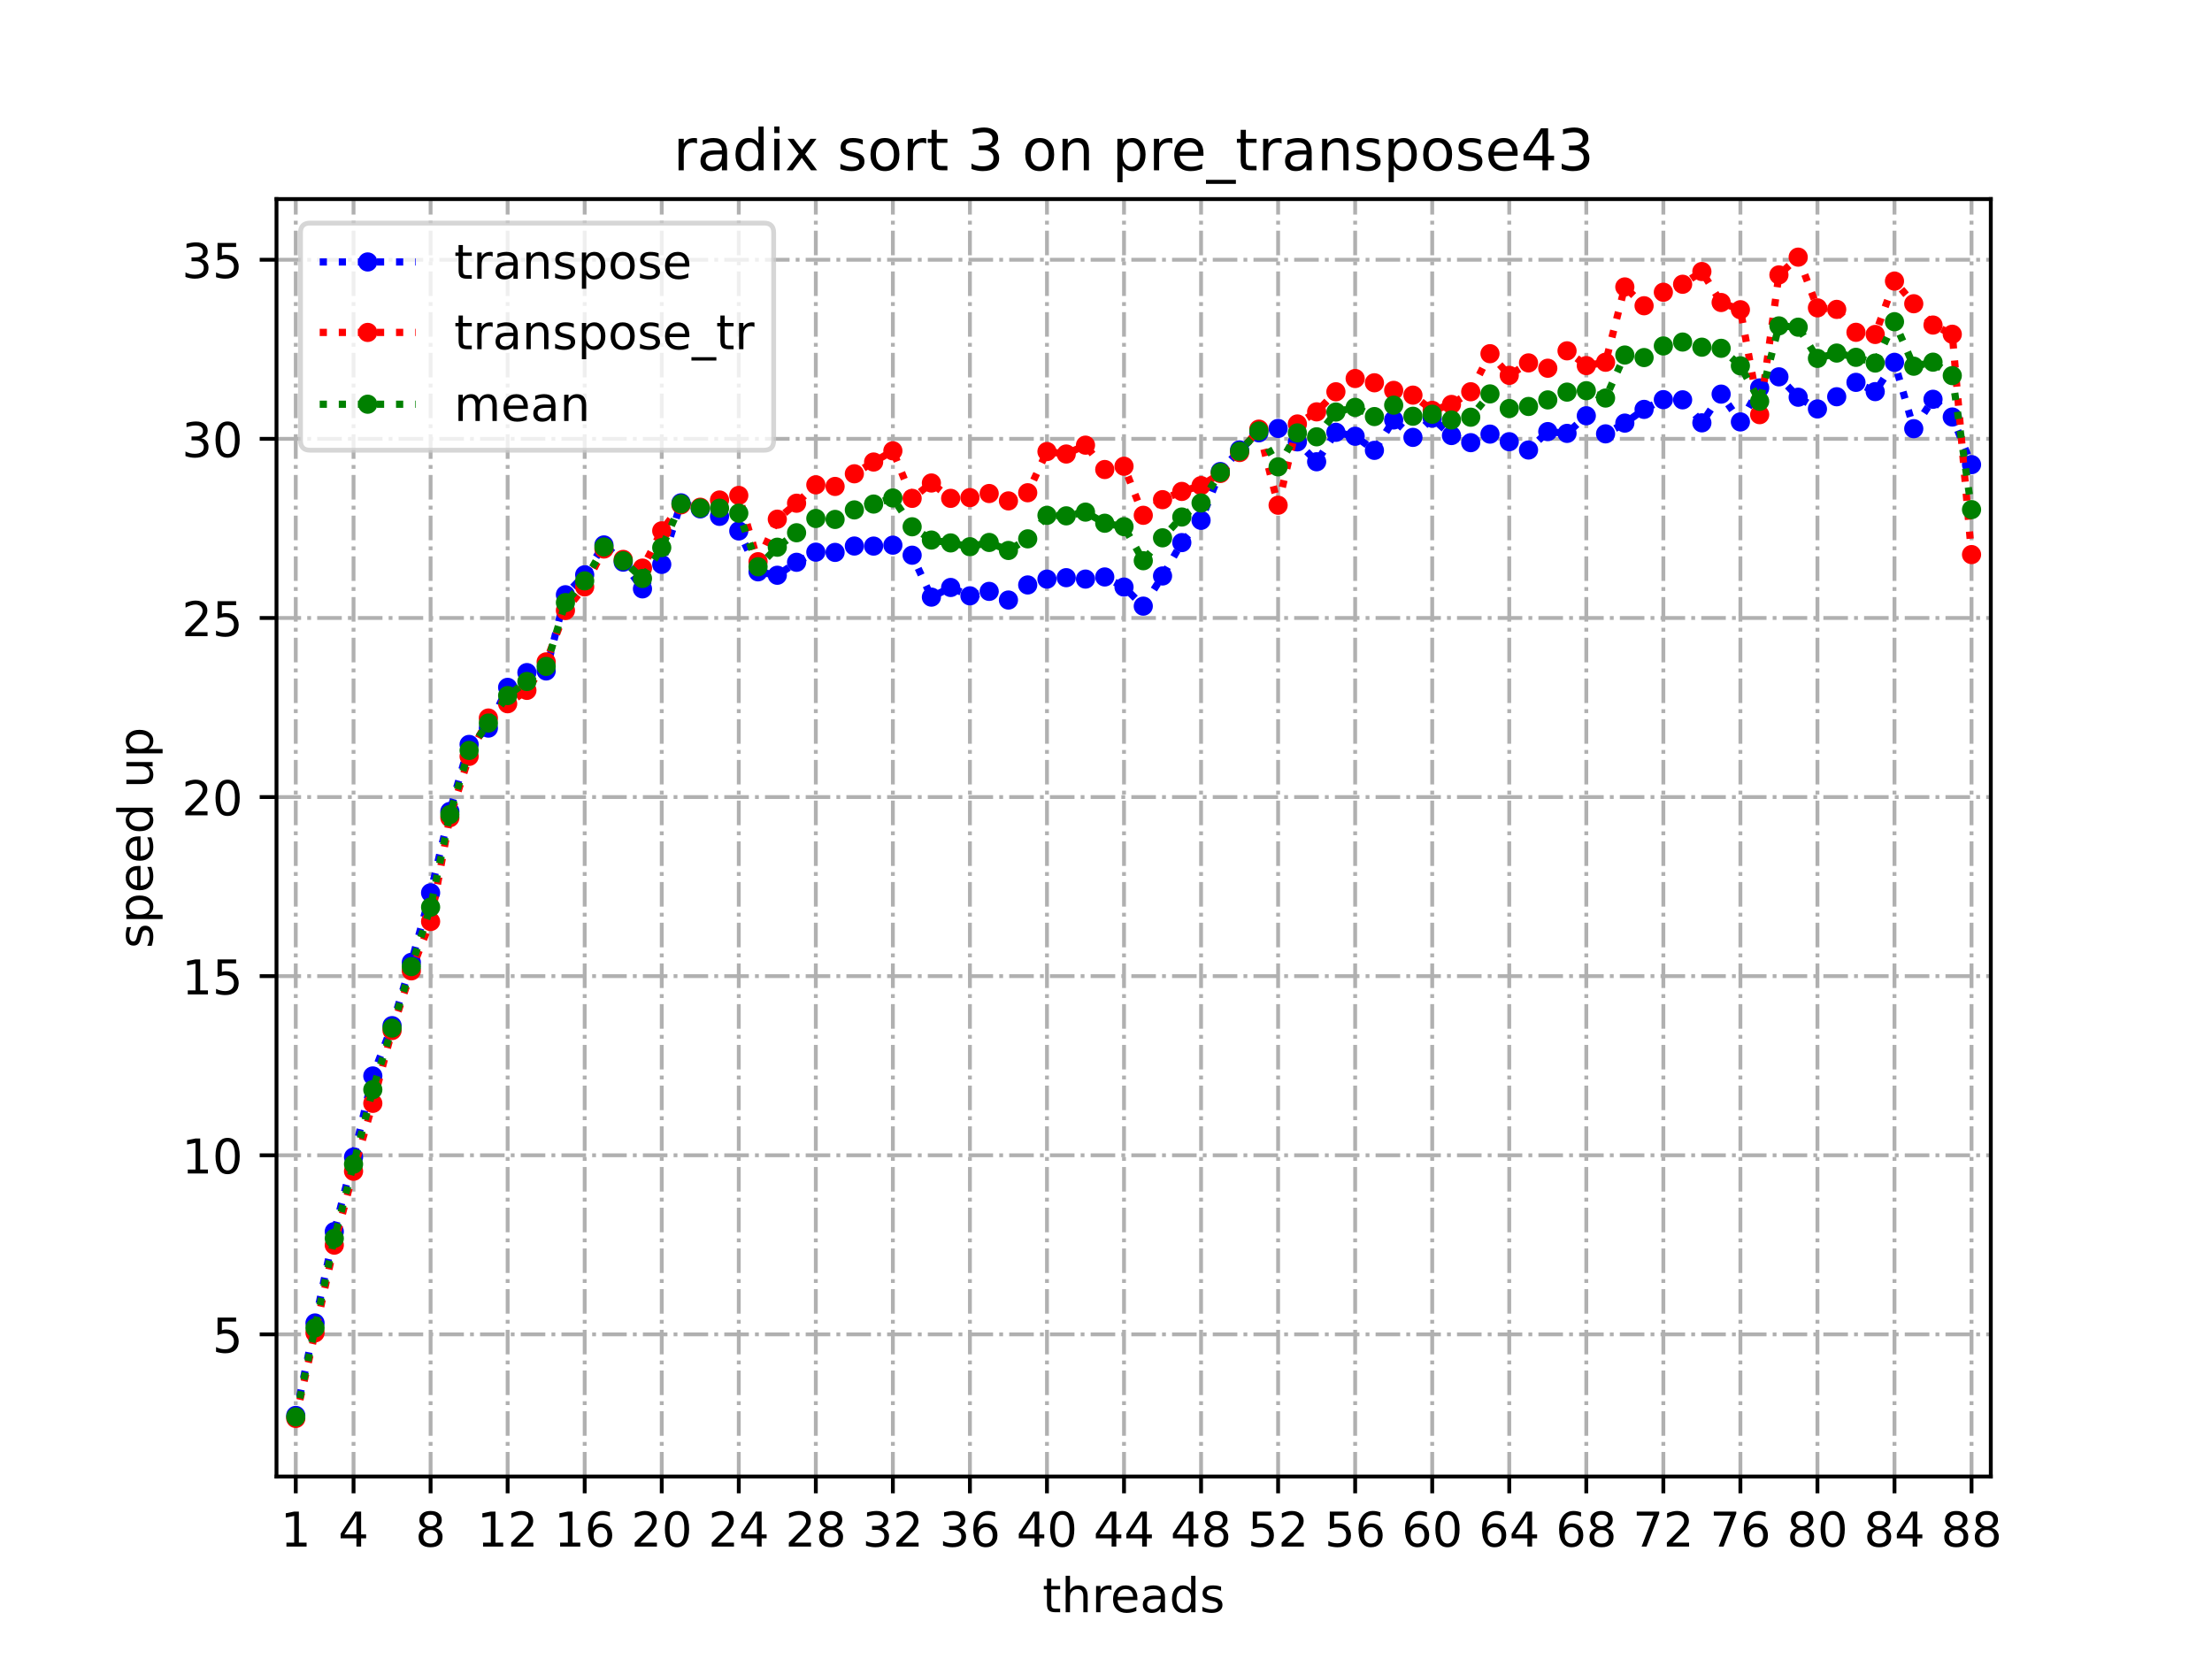 <?xml version="1.0" encoding="utf-8" standalone="no"?>
<!DOCTYPE svg PUBLIC "-//W3C//DTD SVG 1.1//EN"
  "http://www.w3.org/Graphics/SVG/1.1/DTD/svg11.dtd">
<!-- Created with matplotlib (https://matplotlib.org/) -->
<svg height="345.6pt" version="1.1" viewBox="0 0 460.8 345.6" width="460.8pt" xmlns="http://www.w3.org/2000/svg" xmlns:xlink="http://www.w3.org/1999/xlink">
 <defs>
  <style type="text/css">*{stroke-linecap:butt;stroke-linejoin:round;}</style>
 </defs>
 <g id="figure_1">
  <g id="patch_1">
   <path d="M 0 345.6 
L 460.8 345.6 
L 460.8 0 
L 0 0 
z
" style="fill:#ffffff;"/>
  </g>
  <g id="axes_1">
   <g id="patch_2">
    <path d="M 57.6 307.584 
L 414.72 307.584 
L 414.72 41.472 
L 57.6 41.472 
z
" style="fill:#ffffff;"/>
   </g>
   <g id="matplotlib.axis_1">
    <g id="xtick_1">
     <g id="line2d_1">
      <path clip-path="url(#p396d4d944e)" d="M 61.613 307.584 
L 61.613 41.472 
" style="fill:none;stroke:#b0b0b0;stroke-dasharray:5.12,1.28,0.8,1.28;stroke-dashoffset:0;stroke-width:0.8;"/>
     </g>
     <g id="line2d_2">
      <defs>
       <path d="M 0 0 
L 0 3.5 
" id="m645b63f31b" style="stroke:#000000;stroke-width:0.8;"/>
      </defs>
      <g>
       <use style="stroke:#000000;stroke-width:0.8;" x="61.613" xlink:href="#m645b63f31b" y="307.584"/>
      </g>
     </g>
     <g id="text_1">
      <!-- 1 -->
      <g transform="translate(58.431 322.182)scale(0.1 -0.1)">
       <defs>
        <path d="M 12.406 8.297 
L 28.516 8.297 
L 28.516 63.922 
L 10.984 60.406 
L 10.984 69.391 
L 28.422 72.906 
L 38.281 72.906 
L 38.281 8.297 
L 54.391 8.297 
L 54.391 0 
L 12.406 0 
z
" id="DejaVuSans-49"/>
       </defs>
       <use xlink:href="#DejaVuSans-49"/>
      </g>
     </g>
    </g>
    <g id="xtick_2">
     <g id="line2d_3">
      <path clip-path="url(#p396d4d944e)" d="M 73.65 307.584 
L 73.65 41.472 
" style="fill:none;stroke:#b0b0b0;stroke-dasharray:5.12,1.28,0.8,1.28;stroke-dashoffset:0;stroke-width:0.8;"/>
     </g>
     <g id="line2d_4">
      <g>
       <use style="stroke:#000000;stroke-width:0.8;" x="73.65" xlink:href="#m645b63f31b" y="307.584"/>
      </g>
     </g>
     <g id="text_2">
      <!-- 4 -->
      <g transform="translate(70.469 322.182)scale(0.1 -0.1)">
       <defs>
        <path d="M 37.797 64.312 
L 12.891 25.391 
L 37.797 25.391 
z
M 35.203 72.906 
L 47.609 72.906 
L 47.609 25.391 
L 58.016 25.391 
L 58.016 17.188 
L 47.609 17.188 
L 47.609 0 
L 37.797 0 
L 37.797 17.188 
L 4.891 17.188 
L 4.891 26.703 
z
" id="DejaVuSans-52"/>
       </defs>
       <use xlink:href="#DejaVuSans-52"/>
      </g>
     </g>
    </g>
    <g id="xtick_3">
     <g id="line2d_5">
      <path clip-path="url(#p396d4d944e)" d="M 89.701 307.584 
L 89.701 41.472 
" style="fill:none;stroke:#b0b0b0;stroke-dasharray:5.12,1.28,0.8,1.28;stroke-dashoffset:0;stroke-width:0.8;"/>
     </g>
     <g id="line2d_6">
      <g>
       <use style="stroke:#000000;stroke-width:0.8;" x="89.701" xlink:href="#m645b63f31b" y="307.584"/>
      </g>
     </g>
     <g id="text_3">
      <!-- 8 -->
      <g transform="translate(86.519 322.182)scale(0.1 -0.1)">
       <defs>
        <path d="M 31.781 34.625 
Q 24.75 34.625 20.719 30.859 
Q 16.703 27.094 16.703 20.516 
Q 16.703 13.922 20.719 10.156 
Q 24.75 6.391 31.781 6.391 
Q 38.812 6.391 42.859 10.172 
Q 46.922 13.969 46.922 20.516 
Q 46.922 27.094 42.891 30.859 
Q 38.875 34.625 31.781 34.625 
z
M 21.922 38.812 
Q 15.578 40.375 12.031 44.719 
Q 8.5 49.078 8.5 55.328 
Q 8.5 64.062 14.719 69.141 
Q 20.953 74.219 31.781 74.219 
Q 42.672 74.219 48.875 69.141 
Q 55.078 64.062 55.078 55.328 
Q 55.078 49.078 51.531 44.719 
Q 48 40.375 41.703 38.812 
Q 48.828 37.156 52.797 32.312 
Q 56.781 27.484 56.781 20.516 
Q 56.781 9.906 50.312 4.234 
Q 43.844 -1.422 31.781 -1.422 
Q 19.734 -1.422 13.25 4.234 
Q 6.781 9.906 6.781 20.516 
Q 6.781 27.484 10.781 32.312 
Q 14.797 37.156 21.922 38.812 
z
M 18.312 54.391 
Q 18.312 48.734 21.844 45.562 
Q 25.391 42.391 31.781 42.391 
Q 38.141 42.391 41.719 45.562 
Q 45.312 48.734 45.312 54.391 
Q 45.312 60.062 41.719 63.234 
Q 38.141 66.406 31.781 66.406 
Q 25.391 66.406 21.844 63.234 
Q 18.312 60.062 18.312 54.391 
z
" id="DejaVuSans-56"/>
       </defs>
       <use xlink:href="#DejaVuSans-56"/>
      </g>
     </g>
    </g>
    <g id="xtick_4">
     <g id="line2d_7">
      <path clip-path="url(#p396d4d944e)" d="M 105.751 307.584 
L 105.751 41.472 
" style="fill:none;stroke:#b0b0b0;stroke-dasharray:5.12,1.28,0.8,1.28;stroke-dashoffset:0;stroke-width:0.8;"/>
     </g>
     <g id="line2d_8">
      <g>
       <use style="stroke:#000000;stroke-width:0.8;" x="105.751" xlink:href="#m645b63f31b" y="307.584"/>
      </g>
     </g>
     <g id="text_4">
      <!-- 12 -->
      <g transform="translate(99.389 322.182)scale(0.1 -0.1)">
       <defs>
        <path d="M 19.188 8.297 
L 53.609 8.297 
L 53.609 0 
L 7.328 0 
L 7.328 8.297 
Q 12.938 14.109 22.625 23.891 
Q 32.328 33.688 34.812 36.531 
Q 39.547 41.844 41.422 45.531 
Q 43.312 49.219 43.312 52.781 
Q 43.312 58.594 39.234 62.25 
Q 35.156 65.922 28.609 65.922 
Q 23.969 65.922 18.812 64.312 
Q 13.672 62.703 7.812 59.422 
L 7.812 69.391 
Q 13.766 71.781 18.938 73 
Q 24.125 74.219 28.422 74.219 
Q 39.75 74.219 46.484 68.547 
Q 53.219 62.891 53.219 53.422 
Q 53.219 48.922 51.531 44.891 
Q 49.859 40.875 45.406 35.406 
Q 44.188 33.984 37.641 27.219 
Q 31.109 20.453 19.188 8.297 
z
" id="DejaVuSans-50"/>
       </defs>
       <use xlink:href="#DejaVuSans-49"/>
       <use x="63.623" xlink:href="#DejaVuSans-50"/>
      </g>
     </g>
    </g>
    <g id="xtick_5">
     <g id="line2d_9">
      <path clip-path="url(#p396d4d944e)" d="M 121.801 307.584 
L 121.801 41.472 
" style="fill:none;stroke:#b0b0b0;stroke-dasharray:5.12,1.28,0.8,1.28;stroke-dashoffset:0;stroke-width:0.8;"/>
     </g>
     <g id="line2d_10">
      <g>
       <use style="stroke:#000000;stroke-width:0.8;" x="121.801" xlink:href="#m645b63f31b" y="307.584"/>
      </g>
     </g>
     <g id="text_5">
      <!-- 16 -->
      <g transform="translate(115.439 322.182)scale(0.1 -0.1)">
       <defs>
        <path d="M 33.016 40.375 
Q 26.375 40.375 22.484 35.828 
Q 18.609 31.297 18.609 23.391 
Q 18.609 15.531 22.484 10.953 
Q 26.375 6.391 33.016 6.391 
Q 39.656 6.391 43.531 10.953 
Q 47.406 15.531 47.406 23.391 
Q 47.406 31.297 43.531 35.828 
Q 39.656 40.375 33.016 40.375 
z
M 52.594 71.297 
L 52.594 62.312 
Q 48.875 64.062 45.094 64.984 
Q 41.312 65.922 37.594 65.922 
Q 27.828 65.922 22.672 59.328 
Q 17.531 52.734 16.797 39.406 
Q 19.672 43.656 24.016 45.922 
Q 28.375 48.188 33.594 48.188 
Q 44.578 48.188 50.953 41.516 
Q 57.328 34.859 57.328 23.391 
Q 57.328 12.156 50.688 5.359 
Q 44.047 -1.422 33.016 -1.422 
Q 20.359 -1.422 13.672 8.266 
Q 6.984 17.969 6.984 36.375 
Q 6.984 53.656 15.188 63.938 
Q 23.391 74.219 37.203 74.219 
Q 40.922 74.219 44.703 73.484 
Q 48.484 72.75 52.594 71.297 
z
" id="DejaVuSans-54"/>
       </defs>
       <use xlink:href="#DejaVuSans-49"/>
       <use x="63.623" xlink:href="#DejaVuSans-54"/>
      </g>
     </g>
    </g>
    <g id="xtick_6">
     <g id="line2d_11">
      <path clip-path="url(#p396d4d944e)" d="M 137.852 307.584 
L 137.852 41.472 
" style="fill:none;stroke:#b0b0b0;stroke-dasharray:5.12,1.28,0.8,1.28;stroke-dashoffset:0;stroke-width:0.8;"/>
     </g>
     <g id="line2d_12">
      <g>
       <use style="stroke:#000000;stroke-width:0.8;" x="137.852" xlink:href="#m645b63f31b" y="307.584"/>
      </g>
     </g>
     <g id="text_6">
      <!-- 20 -->
      <g transform="translate(131.489 322.182)scale(0.1 -0.1)">
       <defs>
        <path d="M 31.781 66.406 
Q 24.172 66.406 20.328 58.906 
Q 16.5 51.422 16.5 36.375 
Q 16.5 21.391 20.328 13.891 
Q 24.172 6.391 31.781 6.391 
Q 39.453 6.391 43.281 13.891 
Q 47.125 21.391 47.125 36.375 
Q 47.125 51.422 43.281 58.906 
Q 39.453 66.406 31.781 66.406 
z
M 31.781 74.219 
Q 44.047 74.219 50.516 64.516 
Q 56.984 54.828 56.984 36.375 
Q 56.984 17.969 50.516 8.266 
Q 44.047 -1.422 31.781 -1.422 
Q 19.531 -1.422 13.062 8.266 
Q 6.594 17.969 6.594 36.375 
Q 6.594 54.828 13.062 64.516 
Q 19.531 74.219 31.781 74.219 
z
" id="DejaVuSans-48"/>
       </defs>
       <use xlink:href="#DejaVuSans-50"/>
       <use x="63.623" xlink:href="#DejaVuSans-48"/>
      </g>
     </g>
    </g>
    <g id="xtick_7">
     <g id="line2d_13">
      <path clip-path="url(#p396d4d944e)" d="M 153.902 307.584 
L 153.902 41.472 
" style="fill:none;stroke:#b0b0b0;stroke-dasharray:5.12,1.28,0.8,1.28;stroke-dashoffset:0;stroke-width:0.8;"/>
     </g>
     <g id="line2d_14">
      <g>
       <use style="stroke:#000000;stroke-width:0.8;" x="153.902" xlink:href="#m645b63f31b" y="307.584"/>
      </g>
     </g>
     <g id="text_7">
      <!-- 24 -->
      <g transform="translate(147.54 322.182)scale(0.1 -0.1)">
       <use xlink:href="#DejaVuSans-50"/>
       <use x="63.623" xlink:href="#DejaVuSans-52"/>
      </g>
     </g>
    </g>
    <g id="xtick_8">
     <g id="line2d_15">
      <path clip-path="url(#p396d4d944e)" d="M 169.952 307.584 
L 169.952 41.472 
" style="fill:none;stroke:#b0b0b0;stroke-dasharray:5.12,1.28,0.8,1.28;stroke-dashoffset:0;stroke-width:0.8;"/>
     </g>
     <g id="line2d_16">
      <g>
       <use style="stroke:#000000;stroke-width:0.8;" x="169.952" xlink:href="#m645b63f31b" y="307.584"/>
      </g>
     </g>
     <g id="text_8">
      <!-- 28 -->
      <g transform="translate(163.59 322.182)scale(0.1 -0.1)">
       <use xlink:href="#DejaVuSans-50"/>
       <use x="63.623" xlink:href="#DejaVuSans-56"/>
      </g>
     </g>
    </g>
    <g id="xtick_9">
     <g id="line2d_17">
      <path clip-path="url(#p396d4d944e)" d="M 186.003 307.584 
L 186.003 41.472 
" style="fill:none;stroke:#b0b0b0;stroke-dasharray:5.12,1.28,0.8,1.28;stroke-dashoffset:0;stroke-width:0.8;"/>
     </g>
     <g id="line2d_18">
      <g>
       <use style="stroke:#000000;stroke-width:0.8;" x="186.003" xlink:href="#m645b63f31b" y="307.584"/>
      </g>
     </g>
     <g id="text_9">
      <!-- 32 -->
      <g transform="translate(179.64 322.182)scale(0.1 -0.1)">
       <defs>
        <path d="M 40.578 39.312 
Q 47.656 37.797 51.625 33 
Q 55.609 28.219 55.609 21.188 
Q 55.609 10.406 48.188 4.484 
Q 40.766 -1.422 27.094 -1.422 
Q 22.516 -1.422 17.656 -0.516 
Q 12.797 0.391 7.625 2.203 
L 7.625 11.719 
Q 11.719 9.328 16.594 8.109 
Q 21.484 6.891 26.812 6.891 
Q 36.078 6.891 40.938 10.547 
Q 45.797 14.203 45.797 21.188 
Q 45.797 27.641 41.281 31.266 
Q 36.766 34.906 28.719 34.906 
L 20.219 34.906 
L 20.219 43.016 
L 29.109 43.016 
Q 36.375 43.016 40.234 45.922 
Q 44.094 48.828 44.094 54.297 
Q 44.094 59.906 40.109 62.906 
Q 36.141 65.922 28.719 65.922 
Q 24.656 65.922 20.016 65.031 
Q 15.375 64.156 9.812 62.312 
L 9.812 71.094 
Q 15.438 72.656 20.344 73.438 
Q 25.25 74.219 29.594 74.219 
Q 40.828 74.219 47.359 69.109 
Q 53.906 64.016 53.906 55.328 
Q 53.906 49.266 50.438 45.094 
Q 46.969 40.922 40.578 39.312 
z
" id="DejaVuSans-51"/>
       </defs>
       <use xlink:href="#DejaVuSans-51"/>
       <use x="63.623" xlink:href="#DejaVuSans-50"/>
      </g>
     </g>
    </g>
    <g id="xtick_10">
     <g id="line2d_19">
      <path clip-path="url(#p396d4d944e)" d="M 202.053 307.584 
L 202.053 41.472 
" style="fill:none;stroke:#b0b0b0;stroke-dasharray:5.12,1.28,0.8,1.28;stroke-dashoffset:0;stroke-width:0.8;"/>
     </g>
     <g id="line2d_20">
      <g>
       <use style="stroke:#000000;stroke-width:0.8;" x="202.053" xlink:href="#m645b63f31b" y="307.584"/>
      </g>
     </g>
     <g id="text_10">
      <!-- 36 -->
      <g transform="translate(195.691 322.182)scale(0.1 -0.1)">
       <use xlink:href="#DejaVuSans-51"/>
       <use x="63.623" xlink:href="#DejaVuSans-54"/>
      </g>
     </g>
    </g>
    <g id="xtick_11">
     <g id="line2d_21">
      <path clip-path="url(#p396d4d944e)" d="M 218.103 307.584 
L 218.103 41.472 
" style="fill:none;stroke:#b0b0b0;stroke-dasharray:5.12,1.28,0.8,1.28;stroke-dashoffset:0;stroke-width:0.8;"/>
     </g>
     <g id="line2d_22">
      <g>
       <use style="stroke:#000000;stroke-width:0.8;" x="218.103" xlink:href="#m645b63f31b" y="307.584"/>
      </g>
     </g>
     <g id="text_11">
      <!-- 40 -->
      <g transform="translate(211.741 322.182)scale(0.1 -0.1)">
       <use xlink:href="#DejaVuSans-52"/>
       <use x="63.623" xlink:href="#DejaVuSans-48"/>
      </g>
     </g>
    </g>
    <g id="xtick_12">
     <g id="line2d_23">
      <path clip-path="url(#p396d4d944e)" d="M 234.154 307.584 
L 234.154 41.472 
" style="fill:none;stroke:#b0b0b0;stroke-dasharray:5.12,1.28,0.8,1.28;stroke-dashoffset:0;stroke-width:0.8;"/>
     </g>
     <g id="line2d_24">
      <g>
       <use style="stroke:#000000;stroke-width:0.8;" x="234.154" xlink:href="#m645b63f31b" y="307.584"/>
      </g>
     </g>
     <g id="text_12">
      <!-- 44 -->
      <g transform="translate(227.791 322.182)scale(0.1 -0.1)">
       <use xlink:href="#DejaVuSans-52"/>
       <use x="63.623" xlink:href="#DejaVuSans-52"/>
      </g>
     </g>
    </g>
    <g id="xtick_13">
     <g id="line2d_25">
      <path clip-path="url(#p396d4d944e)" d="M 250.204 307.584 
L 250.204 41.472 
" style="fill:none;stroke:#b0b0b0;stroke-dasharray:5.12,1.28,0.8,1.28;stroke-dashoffset:0;stroke-width:0.8;"/>
     </g>
     <g id="line2d_26">
      <g>
       <use style="stroke:#000000;stroke-width:0.8;" x="250.204" xlink:href="#m645b63f31b" y="307.584"/>
      </g>
     </g>
     <g id="text_13">
      <!-- 48 -->
      <g transform="translate(243.842 322.182)scale(0.1 -0.1)">
       <use xlink:href="#DejaVuSans-52"/>
       <use x="63.623" xlink:href="#DejaVuSans-56"/>
      </g>
     </g>
    </g>
    <g id="xtick_14">
     <g id="line2d_27">
      <path clip-path="url(#p396d4d944e)" d="M 266.254 307.584 
L 266.254 41.472 
" style="fill:none;stroke:#b0b0b0;stroke-dasharray:5.12,1.28,0.8,1.28;stroke-dashoffset:0;stroke-width:0.8;"/>
     </g>
     <g id="line2d_28">
      <g>
       <use style="stroke:#000000;stroke-width:0.8;" x="266.254" xlink:href="#m645b63f31b" y="307.584"/>
      </g>
     </g>
     <g id="text_14">
      <!-- 52 -->
      <g transform="translate(259.892 322.182)scale(0.1 -0.1)">
       <defs>
        <path d="M 10.797 72.906 
L 49.516 72.906 
L 49.516 64.594 
L 19.828 64.594 
L 19.828 46.734 
Q 21.969 47.469 24.109 47.828 
Q 26.266 48.188 28.422 48.188 
Q 40.625 48.188 47.75 41.5 
Q 54.891 34.812 54.891 23.391 
Q 54.891 11.625 47.562 5.094 
Q 40.234 -1.422 26.906 -1.422 
Q 22.312 -1.422 17.547 -0.641 
Q 12.797 0.141 7.719 1.703 
L 7.719 11.625 
Q 12.109 9.234 16.797 8.062 
Q 21.484 6.891 26.703 6.891 
Q 35.156 6.891 40.078 11.328 
Q 45.016 15.766 45.016 23.391 
Q 45.016 31 40.078 35.438 
Q 35.156 39.891 26.703 39.891 
Q 22.75 39.891 18.812 39.016 
Q 14.891 38.141 10.797 36.281 
z
" id="DejaVuSans-53"/>
       </defs>
       <use xlink:href="#DejaVuSans-53"/>
       <use x="63.623" xlink:href="#DejaVuSans-50"/>
      </g>
     </g>
    </g>
    <g id="xtick_15">
     <g id="line2d_29">
      <path clip-path="url(#p396d4d944e)" d="M 282.305 307.584 
L 282.305 41.472 
" style="fill:none;stroke:#b0b0b0;stroke-dasharray:5.12,1.28,0.8,1.28;stroke-dashoffset:0;stroke-width:0.8;"/>
     </g>
     <g id="line2d_30">
      <g>
       <use style="stroke:#000000;stroke-width:0.8;" x="282.305" xlink:href="#m645b63f31b" y="307.584"/>
      </g>
     </g>
     <g id="text_15">
      <!-- 56 -->
      <g transform="translate(275.942 322.182)scale(0.1 -0.1)">
       <use xlink:href="#DejaVuSans-53"/>
       <use x="63.623" xlink:href="#DejaVuSans-54"/>
      </g>
     </g>
    </g>
    <g id="xtick_16">
     <g id="line2d_31">
      <path clip-path="url(#p396d4d944e)" d="M 298.355 307.584 
L 298.355 41.472 
" style="fill:none;stroke:#b0b0b0;stroke-dasharray:5.12,1.28,0.8,1.28;stroke-dashoffset:0;stroke-width:0.8;"/>
     </g>
     <g id="line2d_32">
      <g>
       <use style="stroke:#000000;stroke-width:0.8;" x="298.355" xlink:href="#m645b63f31b" y="307.584"/>
      </g>
     </g>
     <g id="text_16">
      <!-- 60 -->
      <g transform="translate(291.993 322.182)scale(0.1 -0.1)">
       <use xlink:href="#DejaVuSans-54"/>
       <use x="63.623" xlink:href="#DejaVuSans-48"/>
      </g>
     </g>
    </g>
    <g id="xtick_17">
     <g id="line2d_33">
      <path clip-path="url(#p396d4d944e)" d="M 314.405 307.584 
L 314.405 41.472 
" style="fill:none;stroke:#b0b0b0;stroke-dasharray:5.12,1.28,0.8,1.28;stroke-dashoffset:0;stroke-width:0.8;"/>
     </g>
     <g id="line2d_34">
      <g>
       <use style="stroke:#000000;stroke-width:0.8;" x="314.405" xlink:href="#m645b63f31b" y="307.584"/>
      </g>
     </g>
     <g id="text_17">
      <!-- 64 -->
      <g transform="translate(308.043 322.182)scale(0.1 -0.1)">
       <use xlink:href="#DejaVuSans-54"/>
       <use x="63.623" xlink:href="#DejaVuSans-52"/>
      </g>
     </g>
    </g>
    <g id="xtick_18">
     <g id="line2d_35">
      <path clip-path="url(#p396d4d944e)" d="M 330.456 307.584 
L 330.456 41.472 
" style="fill:none;stroke:#b0b0b0;stroke-dasharray:5.12,1.28,0.8,1.28;stroke-dashoffset:0;stroke-width:0.8;"/>
     </g>
     <g id="line2d_36">
      <g>
       <use style="stroke:#000000;stroke-width:0.8;" x="330.456" xlink:href="#m645b63f31b" y="307.584"/>
      </g>
     </g>
     <g id="text_18">
      <!-- 68 -->
      <g transform="translate(324.093 322.182)scale(0.1 -0.1)">
       <use xlink:href="#DejaVuSans-54"/>
       <use x="63.623" xlink:href="#DejaVuSans-56"/>
      </g>
     </g>
    </g>
    <g id="xtick_19">
     <g id="line2d_37">
      <path clip-path="url(#p396d4d944e)" d="M 346.506 307.584 
L 346.506 41.472 
" style="fill:none;stroke:#b0b0b0;stroke-dasharray:5.12,1.28,0.8,1.28;stroke-dashoffset:0;stroke-width:0.8;"/>
     </g>
     <g id="line2d_38">
      <g>
       <use style="stroke:#000000;stroke-width:0.8;" x="346.506" xlink:href="#m645b63f31b" y="307.584"/>
      </g>
     </g>
     <g id="text_19">
      <!-- 72 -->
      <g transform="translate(340.144 322.182)scale(0.1 -0.1)">
       <defs>
        <path d="M 8.203 72.906 
L 55.078 72.906 
L 55.078 68.703 
L 28.609 0 
L 18.312 0 
L 43.219 64.594 
L 8.203 64.594 
z
" id="DejaVuSans-55"/>
       </defs>
       <use xlink:href="#DejaVuSans-55"/>
       <use x="63.623" xlink:href="#DejaVuSans-50"/>
      </g>
     </g>
    </g>
    <g id="xtick_20">
     <g id="line2d_39">
      <path clip-path="url(#p396d4d944e)" d="M 362.556 307.584 
L 362.556 41.472 
" style="fill:none;stroke:#b0b0b0;stroke-dasharray:5.12,1.28,0.8,1.28;stroke-dashoffset:0;stroke-width:0.8;"/>
     </g>
     <g id="line2d_40">
      <g>
       <use style="stroke:#000000;stroke-width:0.8;" x="362.556" xlink:href="#m645b63f31b" y="307.584"/>
      </g>
     </g>
     <g id="text_20">
      <!-- 76 -->
      <g transform="translate(356.194 322.182)scale(0.1 -0.1)">
       <use xlink:href="#DejaVuSans-55"/>
       <use x="63.623" xlink:href="#DejaVuSans-54"/>
      </g>
     </g>
    </g>
    <g id="xtick_21">
     <g id="line2d_41">
      <path clip-path="url(#p396d4d944e)" d="M 378.607 307.584 
L 378.607 41.472 
" style="fill:none;stroke:#b0b0b0;stroke-dasharray:5.12,1.28,0.8,1.28;stroke-dashoffset:0;stroke-width:0.8;"/>
     </g>
     <g id="line2d_42">
      <g>
       <use style="stroke:#000000;stroke-width:0.8;" x="378.607" xlink:href="#m645b63f31b" y="307.584"/>
      </g>
     </g>
     <g id="text_21">
      <!-- 80 -->
      <g transform="translate(372.244 322.182)scale(0.1 -0.1)">
       <use xlink:href="#DejaVuSans-56"/>
       <use x="63.623" xlink:href="#DejaVuSans-48"/>
      </g>
     </g>
    </g>
    <g id="xtick_22">
     <g id="line2d_43">
      <path clip-path="url(#p396d4d944e)" d="M 394.657 307.584 
L 394.657 41.472 
" style="fill:none;stroke:#b0b0b0;stroke-dasharray:5.12,1.28,0.8,1.28;stroke-dashoffset:0;stroke-width:0.8;"/>
     </g>
     <g id="line2d_44">
      <g>
       <use style="stroke:#000000;stroke-width:0.8;" x="394.657" xlink:href="#m645b63f31b" y="307.584"/>
      </g>
     </g>
     <g id="text_22">
      <!-- 84 -->
      <g transform="translate(388.295 322.182)scale(0.1 -0.1)">
       <use xlink:href="#DejaVuSans-56"/>
       <use x="63.623" xlink:href="#DejaVuSans-52"/>
      </g>
     </g>
    </g>
    <g id="xtick_23">
     <g id="line2d_45">
      <path clip-path="url(#p396d4d944e)" d="M 410.707 307.584 
L 410.707 41.472 
" style="fill:none;stroke:#b0b0b0;stroke-dasharray:5.12,1.28,0.8,1.28;stroke-dashoffset:0;stroke-width:0.8;"/>
     </g>
     <g id="line2d_46">
      <g>
       <use style="stroke:#000000;stroke-width:0.8;" x="410.707" xlink:href="#m645b63f31b" y="307.584"/>
      </g>
     </g>
     <g id="text_23">
      <!-- 88 -->
      <g transform="translate(404.345 322.182)scale(0.1 -0.1)">
       <use xlink:href="#DejaVuSans-56"/>
       <use x="63.623" xlink:href="#DejaVuSans-56"/>
      </g>
     </g>
    </g>
    <g id="text_24">
     <!-- threads -->
     <g transform="translate(217.169 335.861)scale(0.1 -0.1)">
      <defs>
       <path d="M 18.312 70.219 
L 18.312 54.688 
L 36.812 54.688 
L 36.812 47.703 
L 18.312 47.703 
L 18.312 18.016 
Q 18.312 11.328 20.141 9.422 
Q 21.969 7.516 27.594 7.516 
L 36.812 7.516 
L 36.812 0 
L 27.594 0 
Q 17.188 0 13.234 3.875 
Q 9.281 7.766 9.281 18.016 
L 9.281 47.703 
L 2.688 47.703 
L 2.688 54.688 
L 9.281 54.688 
L 9.281 70.219 
z
" id="DejaVuSans-116"/>
       <path d="M 54.891 33.016 
L 54.891 0 
L 45.906 0 
L 45.906 32.719 
Q 45.906 40.484 42.875 44.328 
Q 39.844 48.188 33.797 48.188 
Q 26.516 48.188 22.312 43.547 
Q 18.109 38.922 18.109 30.906 
L 18.109 0 
L 9.078 0 
L 9.078 75.984 
L 18.109 75.984 
L 18.109 46.188 
Q 21.344 51.125 25.703 53.562 
Q 30.078 56 35.797 56 
Q 45.219 56 50.047 50.172 
Q 54.891 44.344 54.891 33.016 
z
" id="DejaVuSans-104"/>
       <path d="M 41.109 46.297 
Q 39.594 47.172 37.812 47.578 
Q 36.031 48 33.891 48 
Q 26.266 48 22.188 43.047 
Q 18.109 38.094 18.109 28.812 
L 18.109 0 
L 9.078 0 
L 9.078 54.688 
L 18.109 54.688 
L 18.109 46.188 
Q 20.953 51.172 25.484 53.578 
Q 30.031 56 36.531 56 
Q 37.453 56 38.578 55.875 
Q 39.703 55.766 41.062 55.516 
z
" id="DejaVuSans-114"/>
       <path d="M 56.203 29.594 
L 56.203 25.203 
L 14.891 25.203 
Q 15.484 15.922 20.484 11.062 
Q 25.484 6.203 34.422 6.203 
Q 39.594 6.203 44.453 7.469 
Q 49.312 8.734 54.109 11.281 
L 54.109 2.781 
Q 49.266 0.734 44.188 -0.344 
Q 39.109 -1.422 33.891 -1.422 
Q 20.797 -1.422 13.156 6.188 
Q 5.516 13.812 5.516 26.812 
Q 5.516 40.234 12.766 48.109 
Q 20.016 56 32.328 56 
Q 43.359 56 49.781 48.891 
Q 56.203 41.797 56.203 29.594 
z
M 47.219 32.234 
Q 47.125 39.594 43.094 43.984 
Q 39.062 48.391 32.422 48.391 
Q 24.906 48.391 20.391 44.141 
Q 15.875 39.891 15.188 32.172 
z
" id="DejaVuSans-101"/>
       <path d="M 34.281 27.484 
Q 23.391 27.484 19.188 25 
Q 14.984 22.516 14.984 16.5 
Q 14.984 11.719 18.141 8.906 
Q 21.297 6.109 26.703 6.109 
Q 34.188 6.109 38.703 11.406 
Q 43.219 16.703 43.219 25.484 
L 43.219 27.484 
z
M 52.203 31.203 
L 52.203 0 
L 43.219 0 
L 43.219 8.297 
Q 40.141 3.328 35.547 0.953 
Q 30.953 -1.422 24.312 -1.422 
Q 15.922 -1.422 10.953 3.297 
Q 6 8.016 6 15.922 
Q 6 25.141 12.172 29.828 
Q 18.359 34.516 30.609 34.516 
L 43.219 34.516 
L 43.219 35.406 
Q 43.219 41.609 39.141 45 
Q 35.062 48.391 27.688 48.391 
Q 23 48.391 18.547 47.266 
Q 14.109 46.141 10.016 43.891 
L 10.016 52.203 
Q 14.938 54.109 19.578 55.047 
Q 24.219 56 28.609 56 
Q 40.484 56 46.344 49.844 
Q 52.203 43.703 52.203 31.203 
z
" id="DejaVuSans-97"/>
       <path d="M 45.406 46.391 
L 45.406 75.984 
L 54.391 75.984 
L 54.391 0 
L 45.406 0 
L 45.406 8.203 
Q 42.578 3.328 38.25 0.953 
Q 33.938 -1.422 27.875 -1.422 
Q 17.969 -1.422 11.734 6.484 
Q 5.516 14.406 5.516 27.297 
Q 5.516 40.188 11.734 48.094 
Q 17.969 56 27.875 56 
Q 33.938 56 38.25 53.625 
Q 42.578 51.266 45.406 46.391 
z
M 14.797 27.297 
Q 14.797 17.391 18.875 11.75 
Q 22.953 6.109 30.078 6.109 
Q 37.203 6.109 41.297 11.75 
Q 45.406 17.391 45.406 27.297 
Q 45.406 37.203 41.297 42.844 
Q 37.203 48.484 30.078 48.484 
Q 22.953 48.484 18.875 42.844 
Q 14.797 37.203 14.797 27.297 
z
" id="DejaVuSans-100"/>
       <path d="M 44.281 53.078 
L 44.281 44.578 
Q 40.484 46.531 36.375 47.5 
Q 32.281 48.484 27.875 48.484 
Q 21.188 48.484 17.844 46.438 
Q 14.5 44.391 14.5 40.281 
Q 14.5 37.156 16.891 35.375 
Q 19.281 33.594 26.516 31.984 
L 29.594 31.297 
Q 39.156 29.25 43.188 25.516 
Q 47.219 21.781 47.219 15.094 
Q 47.219 7.469 41.188 3.016 
Q 35.156 -1.422 24.609 -1.422 
Q 20.219 -1.422 15.453 -0.562 
Q 10.688 0.297 5.422 2 
L 5.422 11.281 
Q 10.406 8.688 15.234 7.391 
Q 20.062 6.109 24.812 6.109 
Q 31.156 6.109 34.562 8.281 
Q 37.984 10.453 37.984 14.406 
Q 37.984 18.062 35.516 20.016 
Q 33.062 21.969 24.703 23.781 
L 21.578 24.516 
Q 13.234 26.266 9.516 29.906 
Q 5.812 33.547 5.812 39.891 
Q 5.812 47.609 11.281 51.797 
Q 16.75 56 26.812 56 
Q 31.781 56 36.172 55.266 
Q 40.578 54.547 44.281 53.078 
z
" id="DejaVuSans-115"/>
      </defs>
      <use xlink:href="#DejaVuSans-116"/>
      <use x="39.209" xlink:href="#DejaVuSans-104"/>
      <use x="102.588" xlink:href="#DejaVuSans-114"/>
      <use x="141.451" xlink:href="#DejaVuSans-101"/>
      <use x="202.975" xlink:href="#DejaVuSans-97"/>
      <use x="264.254" xlink:href="#DejaVuSans-100"/>
      <use x="327.73" xlink:href="#DejaVuSans-115"/>
     </g>
    </g>
   </g>
   <g id="matplotlib.axis_2">
    <g id="ytick_1">
     <g id="line2d_47">
      <path clip-path="url(#p396d4d944e)" d="M 57.6 277.973 
L 414.72 277.973 
" style="fill:none;stroke:#b0b0b0;stroke-dasharray:5.12,1.28,0.8,1.28;stroke-dashoffset:0;stroke-width:0.8;"/>
     </g>
     <g id="line2d_48">
      <defs>
       <path d="M 0 0 
L -3.5 0 
" id="m37503d61ee" style="stroke:#000000;stroke-width:0.8;"/>
      </defs>
      <g>
       <use style="stroke:#000000;stroke-width:0.8;" x="57.6" xlink:href="#m37503d61ee" y="277.973"/>
      </g>
     </g>
     <g id="text_25">
      <!-- 5 -->
      <g transform="translate(44.237 281.772)scale(0.1 -0.1)">
       <use xlink:href="#DejaVuSans-53"/>
      </g>
     </g>
    </g>
    <g id="ytick_2">
     <g id="line2d_49">
      <path clip-path="url(#p396d4d944e)" d="M 57.6 240.662 
L 414.72 240.662 
" style="fill:none;stroke:#b0b0b0;stroke-dasharray:5.12,1.28,0.8,1.28;stroke-dashoffset:0;stroke-width:0.8;"/>
     </g>
     <g id="line2d_50">
      <g>
       <use style="stroke:#000000;stroke-width:0.8;" x="57.6" xlink:href="#m37503d61ee" y="240.662"/>
      </g>
     </g>
     <g id="text_26">
      <!-- 10 -->
      <g transform="translate(37.875 244.462)scale(0.1 -0.1)">
       <use xlink:href="#DejaVuSans-49"/>
       <use x="63.623" xlink:href="#DejaVuSans-48"/>
      </g>
     </g>
    </g>
    <g id="ytick_3">
     <g id="line2d_51">
      <path clip-path="url(#p396d4d944e)" d="M 57.6 203.352 
L 414.72 203.352 
" style="fill:none;stroke:#b0b0b0;stroke-dasharray:5.12,1.28,0.8,1.28;stroke-dashoffset:0;stroke-width:0.8;"/>
     </g>
     <g id="line2d_52">
      <g>
       <use style="stroke:#000000;stroke-width:0.8;" x="57.6" xlink:href="#m37503d61ee" y="203.352"/>
      </g>
     </g>
     <g id="text_27">
      <!-- 15 -->
      <g transform="translate(37.875 207.151)scale(0.1 -0.1)">
       <use xlink:href="#DejaVuSans-49"/>
       <use x="63.623" xlink:href="#DejaVuSans-53"/>
      </g>
     </g>
    </g>
    <g id="ytick_4">
     <g id="line2d_53">
      <path clip-path="url(#p396d4d944e)" d="M 57.6 166.042 
L 414.72 166.042 
" style="fill:none;stroke:#b0b0b0;stroke-dasharray:5.12,1.28,0.8,1.28;stroke-dashoffset:0;stroke-width:0.8;"/>
     </g>
     <g id="line2d_54">
      <g>
       <use style="stroke:#000000;stroke-width:0.8;" x="57.6" xlink:href="#m37503d61ee" y="166.042"/>
      </g>
     </g>
     <g id="text_28">
      <!-- 20 -->
      <g transform="translate(37.875 169.841)scale(0.1 -0.1)">
       <use xlink:href="#DejaVuSans-50"/>
       <use x="63.623" xlink:href="#DejaVuSans-48"/>
      </g>
     </g>
    </g>
    <g id="ytick_5">
     <g id="line2d_55">
      <path clip-path="url(#p396d4d944e)" d="M 57.6 128.732 
L 414.72 128.732 
" style="fill:none;stroke:#b0b0b0;stroke-dasharray:5.12,1.28,0.8,1.28;stroke-dashoffset:0;stroke-width:0.8;"/>
     </g>
     <g id="line2d_56">
      <g>
       <use style="stroke:#000000;stroke-width:0.8;" x="57.6" xlink:href="#m37503d61ee" y="128.732"/>
      </g>
     </g>
     <g id="text_29">
      <!-- 25 -->
      <g transform="translate(37.875 132.531)scale(0.1 -0.1)">
       <use xlink:href="#DejaVuSans-50"/>
       <use x="63.623" xlink:href="#DejaVuSans-53"/>
      </g>
     </g>
    </g>
    <g id="ytick_6">
     <g id="line2d_57">
      <path clip-path="url(#p396d4d944e)" d="M 57.6 91.421 
L 414.72 91.421 
" style="fill:none;stroke:#b0b0b0;stroke-dasharray:5.12,1.28,0.8,1.28;stroke-dashoffset:0;stroke-width:0.8;"/>
     </g>
     <g id="line2d_58">
      <g>
       <use style="stroke:#000000;stroke-width:0.8;" x="57.6" xlink:href="#m37503d61ee" y="91.421"/>
      </g>
     </g>
     <g id="text_30">
      <!-- 30 -->
      <g transform="translate(37.875 95.221)scale(0.1 -0.1)">
       <use xlink:href="#DejaVuSans-51"/>
       <use x="63.623" xlink:href="#DejaVuSans-48"/>
      </g>
     </g>
    </g>
    <g id="ytick_7">
     <g id="line2d_59">
      <path clip-path="url(#p396d4d944e)" d="M 57.6 54.111 
L 414.72 54.111 
" style="fill:none;stroke:#b0b0b0;stroke-dasharray:5.12,1.28,0.8,1.28;stroke-dashoffset:0;stroke-width:0.8;"/>
     </g>
     <g id="line2d_60">
      <g>
       <use style="stroke:#000000;stroke-width:0.8;" x="57.6" xlink:href="#m37503d61ee" y="54.111"/>
      </g>
     </g>
     <g id="text_31">
      <!-- 35 -->
      <g transform="translate(37.875 57.91)scale(0.1 -0.1)">
       <use xlink:href="#DejaVuSans-51"/>
       <use x="63.623" xlink:href="#DejaVuSans-53"/>
      </g>
     </g>
    </g>
    <g id="text_32">
     <!-- speed up -->
     <g transform="translate(31.795 197.566)rotate(-90)scale(0.1 -0.1)">
      <defs>
       <path d="M 18.109 8.203 
L 18.109 -20.797 
L 9.078 -20.797 
L 9.078 54.688 
L 18.109 54.688 
L 18.109 46.391 
Q 20.953 51.266 25.266 53.625 
Q 29.594 56 35.594 56 
Q 45.562 56 51.781 48.094 
Q 58.016 40.188 58.016 27.297 
Q 58.016 14.406 51.781 6.484 
Q 45.562 -1.422 35.594 -1.422 
Q 29.594 -1.422 25.266 0.953 
Q 20.953 3.328 18.109 8.203 
z
M 48.688 27.297 
Q 48.688 37.203 44.609 42.844 
Q 40.531 48.484 33.406 48.484 
Q 26.266 48.484 22.188 42.844 
Q 18.109 37.203 18.109 27.297 
Q 18.109 17.391 22.188 11.75 
Q 26.266 6.109 33.406 6.109 
Q 40.531 6.109 44.609 11.75 
Q 48.688 17.391 48.688 27.297 
z
" id="DejaVuSans-112"/>
       <path id="DejaVuSans-32"/>
       <path d="M 8.5 21.578 
L 8.5 54.688 
L 17.484 54.688 
L 17.484 21.922 
Q 17.484 14.156 20.5 10.266 
Q 23.531 6.391 29.594 6.391 
Q 36.859 6.391 41.078 11.031 
Q 45.312 15.672 45.312 23.688 
L 45.312 54.688 
L 54.297 54.688 
L 54.297 0 
L 45.312 0 
L 45.312 8.406 
Q 42.047 3.422 37.719 1 
Q 33.406 -1.422 27.688 -1.422 
Q 18.266 -1.422 13.375 4.438 
Q 8.5 10.297 8.5 21.578 
z
M 31.109 56 
z
" id="DejaVuSans-117"/>
      </defs>
      <use xlink:href="#DejaVuSans-115"/>
      <use x="52.1" xlink:href="#DejaVuSans-112"/>
      <use x="115.576" xlink:href="#DejaVuSans-101"/>
      <use x="177.1" xlink:href="#DejaVuSans-101"/>
      <use x="238.623" xlink:href="#DejaVuSans-100"/>
      <use x="302.1" xlink:href="#DejaVuSans-32"/>
      <use x="333.887" xlink:href="#DejaVuSans-117"/>
      <use x="397.266" xlink:href="#DejaVuSans-112"/>
     </g>
    </g>
   </g>
   <g id="line2d_61">
    <path clip-path="url(#p396d4d944e)" d="M 61.613 294.857 
L 65.625 275.602 
L 69.638 256.562 
L 73.65 241.038 
L 77.663 224.141 
L 81.676 213.66 
L 85.688 200.477 
L 89.701 185.988 
L 93.713 169.035 
L 97.726 155.077 
L 101.738 151.679 
L 105.751 143.193 
L 109.764 140.114 
L 113.776 139.772 
L 117.789 123.896 
L 121.801 119.748 
L 125.814 113.521 
L 129.827 117.102 
L 133.839 122.671 
L 137.852 117.571 
L 141.864 104.751 
L 145.877 106.006 
L 149.889 107.568 
L 153.902 110.605 
L 157.915 119.122 
L 161.927 119.836 
L 165.94 117.134 
L 169.952 115.023 
L 173.965 115.074 
L 177.978 113.748 
L 181.99 113.762 
L 186.003 113.567 
L 190.015 115.659 
L 194.028 124.393 
L 198.04 122.382 
L 202.053 124.122 
L 206.066 123.195 
L 210.078 124.997 
L 214.091 121.856 
L 218.103 120.642 
L 222.116 120.34 
L 226.129 120.634 
L 230.141 120.191 
L 234.154 122.297 
L 238.166 126.27 
L 242.179 119.986 
L 246.191 113.034 
L 250.204 108.395 
L 254.217 98.229 
L 258.229 93.725 
L 262.242 90.161 
L 266.254 89.254 
L 270.267 92.049 
L 274.28 96.192 
L 278.292 90.056 
L 282.305 90.883 
L 286.317 93.818 
L 290.33 87.484 
L 294.342 91.114 
L 298.355 87.097 
L 302.368 90.732 
L 306.38 92.214 
L 310.393 90.433 
L 314.405 92.014 
L 318.418 93.745 
L 322.431 89.907 
L 326.443 90.283 
L 330.456 86.613 
L 334.468 90.38 
L 338.481 88.14 
L 342.493 85.281 
L 346.506 83.252 
L 350.519 83.293 
L 354.531 88.085 
L 358.544 82.103 
L 362.556 87.896 
L 366.569 80.811 
L 370.582 78.503 
L 374.594 82.752 
L 378.607 85.19 
L 382.619 82.651 
L 386.632 79.653 
L 390.644 81.583 
L 394.657 75.482 
L 398.67 89.303 
L 402.682 83.177 
L 406.695 86.872 
L 410.707 96.792 
" style="fill:none;stroke:#0000ff;stroke-dasharray:1.5,2.475;stroke-dashoffset:0;stroke-width:1.5;"/>
    <defs>
     <path d="M 0 1.5 
C 0.398 1.5 0.779 1.342 1.061 1.061 
C 1.342 0.779 1.5 0.398 1.5 0 
C 1.5 -0.398 1.342 -0.779 1.061 -1.061 
C 0.779 -1.342 0.398 -1.5 0 -1.5 
C -0.398 -1.5 -0.779 -1.342 -1.061 -1.061 
C -1.342 -0.779 -1.5 -0.398 -1.5 0 
C -1.5 0.398 -1.342 0.779 -1.061 1.061 
C -0.779 1.342 -0.398 1.5 0 1.5 
z
" id="m127e5bbdd3" style="stroke:#0000ff;"/>
    </defs>
    <g clip-path="url(#p396d4d944e)">
     <use style="fill:#0000ff;stroke:#0000ff;" x="61.613" xlink:href="#m127e5bbdd3" y="294.857"/>
     <use style="fill:#0000ff;stroke:#0000ff;" x="65.625" xlink:href="#m127e5bbdd3" y="275.602"/>
     <use style="fill:#0000ff;stroke:#0000ff;" x="69.638" xlink:href="#m127e5bbdd3" y="256.562"/>
     <use style="fill:#0000ff;stroke:#0000ff;" x="73.65" xlink:href="#m127e5bbdd3" y="241.038"/>
     <use style="fill:#0000ff;stroke:#0000ff;" x="77.663" xlink:href="#m127e5bbdd3" y="224.141"/>
     <use style="fill:#0000ff;stroke:#0000ff;" x="81.676" xlink:href="#m127e5bbdd3" y="213.66"/>
     <use style="fill:#0000ff;stroke:#0000ff;" x="85.688" xlink:href="#m127e5bbdd3" y="200.477"/>
     <use style="fill:#0000ff;stroke:#0000ff;" x="89.701" xlink:href="#m127e5bbdd3" y="185.988"/>
     <use style="fill:#0000ff;stroke:#0000ff;" x="93.713" xlink:href="#m127e5bbdd3" y="169.035"/>
     <use style="fill:#0000ff;stroke:#0000ff;" x="97.726" xlink:href="#m127e5bbdd3" y="155.077"/>
     <use style="fill:#0000ff;stroke:#0000ff;" x="101.738" xlink:href="#m127e5bbdd3" y="151.679"/>
     <use style="fill:#0000ff;stroke:#0000ff;" x="105.751" xlink:href="#m127e5bbdd3" y="143.193"/>
     <use style="fill:#0000ff;stroke:#0000ff;" x="109.764" xlink:href="#m127e5bbdd3" y="140.114"/>
     <use style="fill:#0000ff;stroke:#0000ff;" x="113.776" xlink:href="#m127e5bbdd3" y="139.772"/>
     <use style="fill:#0000ff;stroke:#0000ff;" x="117.789" xlink:href="#m127e5bbdd3" y="123.896"/>
     <use style="fill:#0000ff;stroke:#0000ff;" x="121.801" xlink:href="#m127e5bbdd3" y="119.748"/>
     <use style="fill:#0000ff;stroke:#0000ff;" x="125.814" xlink:href="#m127e5bbdd3" y="113.521"/>
     <use style="fill:#0000ff;stroke:#0000ff;" x="129.827" xlink:href="#m127e5bbdd3" y="117.102"/>
     <use style="fill:#0000ff;stroke:#0000ff;" x="133.839" xlink:href="#m127e5bbdd3" y="122.671"/>
     <use style="fill:#0000ff;stroke:#0000ff;" x="137.852" xlink:href="#m127e5bbdd3" y="117.571"/>
     <use style="fill:#0000ff;stroke:#0000ff;" x="141.864" xlink:href="#m127e5bbdd3" y="104.751"/>
     <use style="fill:#0000ff;stroke:#0000ff;" x="145.877" xlink:href="#m127e5bbdd3" y="106.006"/>
     <use style="fill:#0000ff;stroke:#0000ff;" x="149.889" xlink:href="#m127e5bbdd3" y="107.568"/>
     <use style="fill:#0000ff;stroke:#0000ff;" x="153.902" xlink:href="#m127e5bbdd3" y="110.605"/>
     <use style="fill:#0000ff;stroke:#0000ff;" x="157.915" xlink:href="#m127e5bbdd3" y="119.122"/>
     <use style="fill:#0000ff;stroke:#0000ff;" x="161.927" xlink:href="#m127e5bbdd3" y="119.836"/>
     <use style="fill:#0000ff;stroke:#0000ff;" x="165.94" xlink:href="#m127e5bbdd3" y="117.134"/>
     <use style="fill:#0000ff;stroke:#0000ff;" x="169.952" xlink:href="#m127e5bbdd3" y="115.023"/>
     <use style="fill:#0000ff;stroke:#0000ff;" x="173.965" xlink:href="#m127e5bbdd3" y="115.074"/>
     <use style="fill:#0000ff;stroke:#0000ff;" x="177.978" xlink:href="#m127e5bbdd3" y="113.748"/>
     <use style="fill:#0000ff;stroke:#0000ff;" x="181.99" xlink:href="#m127e5bbdd3" y="113.762"/>
     <use style="fill:#0000ff;stroke:#0000ff;" x="186.003" xlink:href="#m127e5bbdd3" y="113.567"/>
     <use style="fill:#0000ff;stroke:#0000ff;" x="190.015" xlink:href="#m127e5bbdd3" y="115.659"/>
     <use style="fill:#0000ff;stroke:#0000ff;" x="194.028" xlink:href="#m127e5bbdd3" y="124.393"/>
     <use style="fill:#0000ff;stroke:#0000ff;" x="198.04" xlink:href="#m127e5bbdd3" y="122.382"/>
     <use style="fill:#0000ff;stroke:#0000ff;" x="202.053" xlink:href="#m127e5bbdd3" y="124.122"/>
     <use style="fill:#0000ff;stroke:#0000ff;" x="206.066" xlink:href="#m127e5bbdd3" y="123.195"/>
     <use style="fill:#0000ff;stroke:#0000ff;" x="210.078" xlink:href="#m127e5bbdd3" y="124.997"/>
     <use style="fill:#0000ff;stroke:#0000ff;" x="214.091" xlink:href="#m127e5bbdd3" y="121.856"/>
     <use style="fill:#0000ff;stroke:#0000ff;" x="218.103" xlink:href="#m127e5bbdd3" y="120.642"/>
     <use style="fill:#0000ff;stroke:#0000ff;" x="222.116" xlink:href="#m127e5bbdd3" y="120.34"/>
     <use style="fill:#0000ff;stroke:#0000ff;" x="226.129" xlink:href="#m127e5bbdd3" y="120.634"/>
     <use style="fill:#0000ff;stroke:#0000ff;" x="230.141" xlink:href="#m127e5bbdd3" y="120.191"/>
     <use style="fill:#0000ff;stroke:#0000ff;" x="234.154" xlink:href="#m127e5bbdd3" y="122.297"/>
     <use style="fill:#0000ff;stroke:#0000ff;" x="238.166" xlink:href="#m127e5bbdd3" y="126.27"/>
     <use style="fill:#0000ff;stroke:#0000ff;" x="242.179" xlink:href="#m127e5bbdd3" y="119.986"/>
     <use style="fill:#0000ff;stroke:#0000ff;" x="246.191" xlink:href="#m127e5bbdd3" y="113.034"/>
     <use style="fill:#0000ff;stroke:#0000ff;" x="250.204" xlink:href="#m127e5bbdd3" y="108.395"/>
     <use style="fill:#0000ff;stroke:#0000ff;" x="254.217" xlink:href="#m127e5bbdd3" y="98.229"/>
     <use style="fill:#0000ff;stroke:#0000ff;" x="258.229" xlink:href="#m127e5bbdd3" y="93.725"/>
     <use style="fill:#0000ff;stroke:#0000ff;" x="262.242" xlink:href="#m127e5bbdd3" y="90.161"/>
     <use style="fill:#0000ff;stroke:#0000ff;" x="266.254" xlink:href="#m127e5bbdd3" y="89.254"/>
     <use style="fill:#0000ff;stroke:#0000ff;" x="270.267" xlink:href="#m127e5bbdd3" y="92.049"/>
     <use style="fill:#0000ff;stroke:#0000ff;" x="274.28" xlink:href="#m127e5bbdd3" y="96.192"/>
     <use style="fill:#0000ff;stroke:#0000ff;" x="278.292" xlink:href="#m127e5bbdd3" y="90.056"/>
     <use style="fill:#0000ff;stroke:#0000ff;" x="282.305" xlink:href="#m127e5bbdd3" y="90.883"/>
     <use style="fill:#0000ff;stroke:#0000ff;" x="286.317" xlink:href="#m127e5bbdd3" y="93.818"/>
     <use style="fill:#0000ff;stroke:#0000ff;" x="290.33" xlink:href="#m127e5bbdd3" y="87.484"/>
     <use style="fill:#0000ff;stroke:#0000ff;" x="294.342" xlink:href="#m127e5bbdd3" y="91.114"/>
     <use style="fill:#0000ff;stroke:#0000ff;" x="298.355" xlink:href="#m127e5bbdd3" y="87.097"/>
     <use style="fill:#0000ff;stroke:#0000ff;" x="302.368" xlink:href="#m127e5bbdd3" y="90.732"/>
     <use style="fill:#0000ff;stroke:#0000ff;" x="306.38" xlink:href="#m127e5bbdd3" y="92.214"/>
     <use style="fill:#0000ff;stroke:#0000ff;" x="310.393" xlink:href="#m127e5bbdd3" y="90.433"/>
     <use style="fill:#0000ff;stroke:#0000ff;" x="314.405" xlink:href="#m127e5bbdd3" y="92.014"/>
     <use style="fill:#0000ff;stroke:#0000ff;" x="318.418" xlink:href="#m127e5bbdd3" y="93.745"/>
     <use style="fill:#0000ff;stroke:#0000ff;" x="322.431" xlink:href="#m127e5bbdd3" y="89.907"/>
     <use style="fill:#0000ff;stroke:#0000ff;" x="326.443" xlink:href="#m127e5bbdd3" y="90.283"/>
     <use style="fill:#0000ff;stroke:#0000ff;" x="330.456" xlink:href="#m127e5bbdd3" y="86.613"/>
     <use style="fill:#0000ff;stroke:#0000ff;" x="334.468" xlink:href="#m127e5bbdd3" y="90.38"/>
     <use style="fill:#0000ff;stroke:#0000ff;" x="338.481" xlink:href="#m127e5bbdd3" y="88.14"/>
     <use style="fill:#0000ff;stroke:#0000ff;" x="342.493" xlink:href="#m127e5bbdd3" y="85.281"/>
     <use style="fill:#0000ff;stroke:#0000ff;" x="346.506" xlink:href="#m127e5bbdd3" y="83.252"/>
     <use style="fill:#0000ff;stroke:#0000ff;" x="350.519" xlink:href="#m127e5bbdd3" y="83.293"/>
     <use style="fill:#0000ff;stroke:#0000ff;" x="354.531" xlink:href="#m127e5bbdd3" y="88.085"/>
     <use style="fill:#0000ff;stroke:#0000ff;" x="358.544" xlink:href="#m127e5bbdd3" y="82.103"/>
     <use style="fill:#0000ff;stroke:#0000ff;" x="362.556" xlink:href="#m127e5bbdd3" y="87.896"/>
     <use style="fill:#0000ff;stroke:#0000ff;" x="366.569" xlink:href="#m127e5bbdd3" y="80.811"/>
     <use style="fill:#0000ff;stroke:#0000ff;" x="370.582" xlink:href="#m127e5bbdd3" y="78.503"/>
     <use style="fill:#0000ff;stroke:#0000ff;" x="374.594" xlink:href="#m127e5bbdd3" y="82.752"/>
     <use style="fill:#0000ff;stroke:#0000ff;" x="378.607" xlink:href="#m127e5bbdd3" y="85.19"/>
     <use style="fill:#0000ff;stroke:#0000ff;" x="382.619" xlink:href="#m127e5bbdd3" y="82.651"/>
     <use style="fill:#0000ff;stroke:#0000ff;" x="386.632" xlink:href="#m127e5bbdd3" y="79.653"/>
     <use style="fill:#0000ff;stroke:#0000ff;" x="390.644" xlink:href="#m127e5bbdd3" y="81.583"/>
     <use style="fill:#0000ff;stroke:#0000ff;" x="394.657" xlink:href="#m127e5bbdd3" y="75.482"/>
     <use style="fill:#0000ff;stroke:#0000ff;" x="398.67" xlink:href="#m127e5bbdd3" y="89.303"/>
     <use style="fill:#0000ff;stroke:#0000ff;" x="402.682" xlink:href="#m127e5bbdd3" y="83.177"/>
     <use style="fill:#0000ff;stroke:#0000ff;" x="406.695" xlink:href="#m127e5bbdd3" y="86.872"/>
     <use style="fill:#0000ff;stroke:#0000ff;" x="410.707" xlink:href="#m127e5bbdd3" y="96.792"/>
    </g>
   </g>
   <g id="line2d_62">
    <path clip-path="url(#p396d4d944e)" d="M 61.613 295.488 
L 65.625 277.66 
L 69.638 259.385 
L 73.65 243.993 
L 77.663 229.848 
L 81.676 214.674 
L 85.688 202.245 
L 89.701 191.964 
L 93.713 170.344 
L 97.726 157.568 
L 101.738 149.578 
L 105.751 146.601 
L 109.764 143.817 
L 113.776 137.882 
L 117.789 127.172 
L 121.801 122.26 
L 125.814 114.367 
L 129.827 116.536 
L 133.839 118.347 
L 137.852 110.583 
L 141.864 105.166 
L 145.877 105.665 
L 149.889 104.159 
L 153.902 103.208 
L 157.915 117.013 
L 161.927 108.154 
L 165.94 104.831 
L 169.952 100.996 
L 173.965 101.336 
L 177.978 98.699 
L 181.99 96.248 
L 186.003 93.916 
L 190.015 103.817 
L 194.028 100.615 
L 198.04 103.816 
L 202.053 103.661 
L 206.066 102.809 
L 210.078 104.347 
L 214.091 102.648 
L 218.103 94.07 
L 222.116 94.58 
L 226.129 92.735 
L 230.141 97.808 
L 234.154 97.13 
L 238.166 107.347 
L 242.179 104.09 
L 246.191 102.373 
L 250.204 101.163 
L 254.217 98.629 
L 258.229 94.271 
L 262.242 89.396 
L 266.254 105.25 
L 270.267 88.321 
L 274.28 85.797 
L 278.292 81.615 
L 282.305 78.852 
L 286.317 79.741 
L 290.33 81.324 
L 294.342 82.313 
L 298.355 85.487 
L 302.368 84.254 
L 306.38 81.611 
L 310.393 73.681 
L 314.405 78.197 
L 318.418 75.599 
L 322.431 76.709 
L 326.443 73.086 
L 330.456 76.162 
L 334.468 75.462 
L 338.481 59.773 
L 342.493 63.693 
L 346.506 60.878 
L 350.519 59.217 
L 354.531 56.564 
L 358.544 63.018 
L 362.556 64.522 
L 366.569 86.382 
L 370.582 57.269 
L 374.594 53.568 
L 378.607 64.13 
L 382.619 64.449 
L 386.632 69.225 
L 390.644 69.675 
L 394.657 58.559 
L 398.67 63.275 
L 402.682 67.714 
L 406.695 69.63 
L 410.707 115.531 
" style="fill:none;stroke:#ff0000;stroke-dasharray:1.5,2.475;stroke-dashoffset:0;stroke-width:1.5;"/>
    <defs>
     <path d="M 0 1.5 
C 0.398 1.5 0.779 1.342 1.061 1.061 
C 1.342 0.779 1.5 0.398 1.5 0 
C 1.5 -0.398 1.342 -0.779 1.061 -1.061 
C 0.779 -1.342 0.398 -1.5 0 -1.5 
C -0.398 -1.5 -0.779 -1.342 -1.061 -1.061 
C -1.342 -0.779 -1.5 -0.398 -1.5 0 
C -1.5 0.398 -1.342 0.779 -1.061 1.061 
C -0.779 1.342 -0.398 1.5 0 1.5 
z
" id="mf5b95bb110" style="stroke:#ff0000;"/>
    </defs>
    <g clip-path="url(#p396d4d944e)">
     <use style="fill:#ff0000;stroke:#ff0000;" x="61.613" xlink:href="#mf5b95bb110" y="295.488"/>
     <use style="fill:#ff0000;stroke:#ff0000;" x="65.625" xlink:href="#mf5b95bb110" y="277.66"/>
     <use style="fill:#ff0000;stroke:#ff0000;" x="69.638" xlink:href="#mf5b95bb110" y="259.385"/>
     <use style="fill:#ff0000;stroke:#ff0000;" x="73.65" xlink:href="#mf5b95bb110" y="243.993"/>
     <use style="fill:#ff0000;stroke:#ff0000;" x="77.663" xlink:href="#mf5b95bb110" y="229.848"/>
     <use style="fill:#ff0000;stroke:#ff0000;" x="81.676" xlink:href="#mf5b95bb110" y="214.674"/>
     <use style="fill:#ff0000;stroke:#ff0000;" x="85.688" xlink:href="#mf5b95bb110" y="202.245"/>
     <use style="fill:#ff0000;stroke:#ff0000;" x="89.701" xlink:href="#mf5b95bb110" y="191.964"/>
     <use style="fill:#ff0000;stroke:#ff0000;" x="93.713" xlink:href="#mf5b95bb110" y="170.344"/>
     <use style="fill:#ff0000;stroke:#ff0000;" x="97.726" xlink:href="#mf5b95bb110" y="157.568"/>
     <use style="fill:#ff0000;stroke:#ff0000;" x="101.738" xlink:href="#mf5b95bb110" y="149.578"/>
     <use style="fill:#ff0000;stroke:#ff0000;" x="105.751" xlink:href="#mf5b95bb110" y="146.601"/>
     <use style="fill:#ff0000;stroke:#ff0000;" x="109.764" xlink:href="#mf5b95bb110" y="143.817"/>
     <use style="fill:#ff0000;stroke:#ff0000;" x="113.776" xlink:href="#mf5b95bb110" y="137.882"/>
     <use style="fill:#ff0000;stroke:#ff0000;" x="117.789" xlink:href="#mf5b95bb110" y="127.172"/>
     <use style="fill:#ff0000;stroke:#ff0000;" x="121.801" xlink:href="#mf5b95bb110" y="122.26"/>
     <use style="fill:#ff0000;stroke:#ff0000;" x="125.814" xlink:href="#mf5b95bb110" y="114.367"/>
     <use style="fill:#ff0000;stroke:#ff0000;" x="129.827" xlink:href="#mf5b95bb110" y="116.536"/>
     <use style="fill:#ff0000;stroke:#ff0000;" x="133.839" xlink:href="#mf5b95bb110" y="118.347"/>
     <use style="fill:#ff0000;stroke:#ff0000;" x="137.852" xlink:href="#mf5b95bb110" y="110.583"/>
     <use style="fill:#ff0000;stroke:#ff0000;" x="141.864" xlink:href="#mf5b95bb110" y="105.166"/>
     <use style="fill:#ff0000;stroke:#ff0000;" x="145.877" xlink:href="#mf5b95bb110" y="105.665"/>
     <use style="fill:#ff0000;stroke:#ff0000;" x="149.889" xlink:href="#mf5b95bb110" y="104.159"/>
     <use style="fill:#ff0000;stroke:#ff0000;" x="153.902" xlink:href="#mf5b95bb110" y="103.208"/>
     <use style="fill:#ff0000;stroke:#ff0000;" x="157.915" xlink:href="#mf5b95bb110" y="117.013"/>
     <use style="fill:#ff0000;stroke:#ff0000;" x="161.927" xlink:href="#mf5b95bb110" y="108.154"/>
     <use style="fill:#ff0000;stroke:#ff0000;" x="165.94" xlink:href="#mf5b95bb110" y="104.831"/>
     <use style="fill:#ff0000;stroke:#ff0000;" x="169.952" xlink:href="#mf5b95bb110" y="100.996"/>
     <use style="fill:#ff0000;stroke:#ff0000;" x="173.965" xlink:href="#mf5b95bb110" y="101.336"/>
     <use style="fill:#ff0000;stroke:#ff0000;" x="177.978" xlink:href="#mf5b95bb110" y="98.699"/>
     <use style="fill:#ff0000;stroke:#ff0000;" x="181.99" xlink:href="#mf5b95bb110" y="96.248"/>
     <use style="fill:#ff0000;stroke:#ff0000;" x="186.003" xlink:href="#mf5b95bb110" y="93.916"/>
     <use style="fill:#ff0000;stroke:#ff0000;" x="190.015" xlink:href="#mf5b95bb110" y="103.817"/>
     <use style="fill:#ff0000;stroke:#ff0000;" x="194.028" xlink:href="#mf5b95bb110" y="100.615"/>
     <use style="fill:#ff0000;stroke:#ff0000;" x="198.04" xlink:href="#mf5b95bb110" y="103.816"/>
     <use style="fill:#ff0000;stroke:#ff0000;" x="202.053" xlink:href="#mf5b95bb110" y="103.661"/>
     <use style="fill:#ff0000;stroke:#ff0000;" x="206.066" xlink:href="#mf5b95bb110" y="102.809"/>
     <use style="fill:#ff0000;stroke:#ff0000;" x="210.078" xlink:href="#mf5b95bb110" y="104.347"/>
     <use style="fill:#ff0000;stroke:#ff0000;" x="214.091" xlink:href="#mf5b95bb110" y="102.648"/>
     <use style="fill:#ff0000;stroke:#ff0000;" x="218.103" xlink:href="#mf5b95bb110" y="94.07"/>
     <use style="fill:#ff0000;stroke:#ff0000;" x="222.116" xlink:href="#mf5b95bb110" y="94.58"/>
     <use style="fill:#ff0000;stroke:#ff0000;" x="226.129" xlink:href="#mf5b95bb110" y="92.735"/>
     <use style="fill:#ff0000;stroke:#ff0000;" x="230.141" xlink:href="#mf5b95bb110" y="97.808"/>
     <use style="fill:#ff0000;stroke:#ff0000;" x="234.154" xlink:href="#mf5b95bb110" y="97.13"/>
     <use style="fill:#ff0000;stroke:#ff0000;" x="238.166" xlink:href="#mf5b95bb110" y="107.347"/>
     <use style="fill:#ff0000;stroke:#ff0000;" x="242.179" xlink:href="#mf5b95bb110" y="104.09"/>
     <use style="fill:#ff0000;stroke:#ff0000;" x="246.191" xlink:href="#mf5b95bb110" y="102.373"/>
     <use style="fill:#ff0000;stroke:#ff0000;" x="250.204" xlink:href="#mf5b95bb110" y="101.163"/>
     <use style="fill:#ff0000;stroke:#ff0000;" x="254.217" xlink:href="#mf5b95bb110" y="98.629"/>
     <use style="fill:#ff0000;stroke:#ff0000;" x="258.229" xlink:href="#mf5b95bb110" y="94.271"/>
     <use style="fill:#ff0000;stroke:#ff0000;" x="262.242" xlink:href="#mf5b95bb110" y="89.396"/>
     <use style="fill:#ff0000;stroke:#ff0000;" x="266.254" xlink:href="#mf5b95bb110" y="105.25"/>
     <use style="fill:#ff0000;stroke:#ff0000;" x="270.267" xlink:href="#mf5b95bb110" y="88.321"/>
     <use style="fill:#ff0000;stroke:#ff0000;" x="274.28" xlink:href="#mf5b95bb110" y="85.797"/>
     <use style="fill:#ff0000;stroke:#ff0000;" x="278.292" xlink:href="#mf5b95bb110" y="81.615"/>
     <use style="fill:#ff0000;stroke:#ff0000;" x="282.305" xlink:href="#mf5b95bb110" y="78.852"/>
     <use style="fill:#ff0000;stroke:#ff0000;" x="286.317" xlink:href="#mf5b95bb110" y="79.741"/>
     <use style="fill:#ff0000;stroke:#ff0000;" x="290.33" xlink:href="#mf5b95bb110" y="81.324"/>
     <use style="fill:#ff0000;stroke:#ff0000;" x="294.342" xlink:href="#mf5b95bb110" y="82.313"/>
     <use style="fill:#ff0000;stroke:#ff0000;" x="298.355" xlink:href="#mf5b95bb110" y="85.487"/>
     <use style="fill:#ff0000;stroke:#ff0000;" x="302.368" xlink:href="#mf5b95bb110" y="84.254"/>
     <use style="fill:#ff0000;stroke:#ff0000;" x="306.38" xlink:href="#mf5b95bb110" y="81.611"/>
     <use style="fill:#ff0000;stroke:#ff0000;" x="310.393" xlink:href="#mf5b95bb110" y="73.681"/>
     <use style="fill:#ff0000;stroke:#ff0000;" x="314.405" xlink:href="#mf5b95bb110" y="78.197"/>
     <use style="fill:#ff0000;stroke:#ff0000;" x="318.418" xlink:href="#mf5b95bb110" y="75.599"/>
     <use style="fill:#ff0000;stroke:#ff0000;" x="322.431" xlink:href="#mf5b95bb110" y="76.709"/>
     <use style="fill:#ff0000;stroke:#ff0000;" x="326.443" xlink:href="#mf5b95bb110" y="73.086"/>
     <use style="fill:#ff0000;stroke:#ff0000;" x="330.456" xlink:href="#mf5b95bb110" y="76.162"/>
     <use style="fill:#ff0000;stroke:#ff0000;" x="334.468" xlink:href="#mf5b95bb110" y="75.462"/>
     <use style="fill:#ff0000;stroke:#ff0000;" x="338.481" xlink:href="#mf5b95bb110" y="59.773"/>
     <use style="fill:#ff0000;stroke:#ff0000;" x="342.493" xlink:href="#mf5b95bb110" y="63.693"/>
     <use style="fill:#ff0000;stroke:#ff0000;" x="346.506" xlink:href="#mf5b95bb110" y="60.878"/>
     <use style="fill:#ff0000;stroke:#ff0000;" x="350.519" xlink:href="#mf5b95bb110" y="59.217"/>
     <use style="fill:#ff0000;stroke:#ff0000;" x="354.531" xlink:href="#mf5b95bb110" y="56.564"/>
     <use style="fill:#ff0000;stroke:#ff0000;" x="358.544" xlink:href="#mf5b95bb110" y="63.018"/>
     <use style="fill:#ff0000;stroke:#ff0000;" x="362.556" xlink:href="#mf5b95bb110" y="64.522"/>
     <use style="fill:#ff0000;stroke:#ff0000;" x="366.569" xlink:href="#mf5b95bb110" y="86.382"/>
     <use style="fill:#ff0000;stroke:#ff0000;" x="370.582" xlink:href="#mf5b95bb110" y="57.269"/>
     <use style="fill:#ff0000;stroke:#ff0000;" x="374.594" xlink:href="#mf5b95bb110" y="53.568"/>
     <use style="fill:#ff0000;stroke:#ff0000;" x="378.607" xlink:href="#mf5b95bb110" y="64.13"/>
     <use style="fill:#ff0000;stroke:#ff0000;" x="382.619" xlink:href="#mf5b95bb110" y="64.449"/>
     <use style="fill:#ff0000;stroke:#ff0000;" x="386.632" xlink:href="#mf5b95bb110" y="69.225"/>
     <use style="fill:#ff0000;stroke:#ff0000;" x="390.644" xlink:href="#mf5b95bb110" y="69.675"/>
     <use style="fill:#ff0000;stroke:#ff0000;" x="394.657" xlink:href="#mf5b95bb110" y="58.559"/>
     <use style="fill:#ff0000;stroke:#ff0000;" x="398.67" xlink:href="#mf5b95bb110" y="63.275"/>
     <use style="fill:#ff0000;stroke:#ff0000;" x="402.682" xlink:href="#mf5b95bb110" y="67.714"/>
     <use style="fill:#ff0000;stroke:#ff0000;" x="406.695" xlink:href="#mf5b95bb110" y="69.63"/>
     <use style="fill:#ff0000;stroke:#ff0000;" x="410.707" xlink:href="#mf5b95bb110" y="115.531"/>
    </g>
   </g>
   <g id="line2d_63">
    <path clip-path="url(#p396d4d944e)" d="M 61.613 295.172 
L 65.625 276.631 
L 69.638 257.973 
L 73.65 242.516 
L 77.663 226.995 
L 81.676 214.167 
L 85.688 201.361 
L 89.701 188.976 
L 93.713 169.689 
L 97.726 156.323 
L 101.738 150.628 
L 105.751 144.897 
L 109.764 141.966 
L 113.776 138.827 
L 117.789 125.534 
L 121.801 121.004 
L 125.814 113.944 
L 129.827 116.819 
L 133.839 120.509 
L 137.852 114.077 
L 141.864 104.959 
L 145.877 105.835 
L 149.889 105.864 
L 153.902 106.906 
L 157.915 118.068 
L 161.927 113.995 
L 165.94 110.982 
L 169.952 108.009 
L 173.965 108.205 
L 177.978 106.223 
L 181.99 105.005 
L 186.003 103.741 
L 190.015 109.738 
L 194.028 112.504 
L 198.04 113.099 
L 202.053 113.891 
L 206.066 113.002 
L 210.078 114.672 
L 214.091 112.252 
L 218.103 107.356 
L 222.116 107.46 
L 226.129 106.684 
L 230.141 108.999 
L 234.154 109.713 
L 238.166 116.808 
L 242.179 112.038 
L 246.191 107.704 
L 250.204 104.779 
L 254.217 98.429 
L 258.229 93.998 
L 262.242 89.778 
L 266.254 97.252 
L 270.267 90.185 
L 274.28 90.995 
L 278.292 85.836 
L 282.305 84.867 
L 286.317 86.78 
L 290.33 84.404 
L 294.342 86.714 
L 298.355 86.292 
L 302.368 87.493 
L 306.38 86.913 
L 310.393 82.057 
L 314.405 85.106 
L 318.418 84.672 
L 322.431 83.308 
L 326.443 81.685 
L 330.456 81.388 
L 334.468 82.921 
L 338.481 73.957 
L 342.493 74.487 
L 346.506 72.065 
L 350.519 71.255 
L 354.531 72.325 
L 358.544 72.561 
L 362.556 76.209 
L 366.569 83.596 
L 370.582 67.886 
L 374.594 68.16 
L 378.607 74.66 
L 382.619 73.55 
L 386.632 74.439 
L 390.644 75.629 
L 394.657 67.021 
L 398.67 76.289 
L 402.682 75.446 
L 406.695 78.251 
L 410.707 106.161 
" style="fill:none;stroke:#008000;stroke-dasharray:1.5,2.475;stroke-dashoffset:0;stroke-width:1.5;"/>
    <defs>
     <path d="M 0 1.5 
C 0.398 1.5 0.779 1.342 1.061 1.061 
C 1.342 0.779 1.5 0.398 1.5 0 
C 1.5 -0.398 1.342 -0.779 1.061 -1.061 
C 0.779 -1.342 0.398 -1.5 0 -1.5 
C -0.398 -1.5 -0.779 -1.342 -1.061 -1.061 
C -1.342 -0.779 -1.5 -0.398 -1.5 0 
C -1.5 0.398 -1.342 0.779 -1.061 1.061 
C -0.779 1.342 -0.398 1.5 0 1.5 
z
" id="mce54eac480" style="stroke:#008000;"/>
    </defs>
    <g clip-path="url(#p396d4d944e)">
     <use style="fill:#008000;stroke:#008000;" x="61.613" xlink:href="#mce54eac480" y="295.172"/>
     <use style="fill:#008000;stroke:#008000;" x="65.625" xlink:href="#mce54eac480" y="276.631"/>
     <use style="fill:#008000;stroke:#008000;" x="69.638" xlink:href="#mce54eac480" y="257.973"/>
     <use style="fill:#008000;stroke:#008000;" x="73.65" xlink:href="#mce54eac480" y="242.516"/>
     <use style="fill:#008000;stroke:#008000;" x="77.663" xlink:href="#mce54eac480" y="226.995"/>
     <use style="fill:#008000;stroke:#008000;" x="81.676" xlink:href="#mce54eac480" y="214.167"/>
     <use style="fill:#008000;stroke:#008000;" x="85.688" xlink:href="#mce54eac480" y="201.361"/>
     <use style="fill:#008000;stroke:#008000;" x="89.701" xlink:href="#mce54eac480" y="188.976"/>
     <use style="fill:#008000;stroke:#008000;" x="93.713" xlink:href="#mce54eac480" y="169.689"/>
     <use style="fill:#008000;stroke:#008000;" x="97.726" xlink:href="#mce54eac480" y="156.323"/>
     <use style="fill:#008000;stroke:#008000;" x="101.738" xlink:href="#mce54eac480" y="150.628"/>
     <use style="fill:#008000;stroke:#008000;" x="105.751" xlink:href="#mce54eac480" y="144.897"/>
     <use style="fill:#008000;stroke:#008000;" x="109.764" xlink:href="#mce54eac480" y="141.966"/>
     <use style="fill:#008000;stroke:#008000;" x="113.776" xlink:href="#mce54eac480" y="138.827"/>
     <use style="fill:#008000;stroke:#008000;" x="117.789" xlink:href="#mce54eac480" y="125.534"/>
     <use style="fill:#008000;stroke:#008000;" x="121.801" xlink:href="#mce54eac480" y="121.004"/>
     <use style="fill:#008000;stroke:#008000;" x="125.814" xlink:href="#mce54eac480" y="113.944"/>
     <use style="fill:#008000;stroke:#008000;" x="129.827" xlink:href="#mce54eac480" y="116.819"/>
     <use style="fill:#008000;stroke:#008000;" x="133.839" xlink:href="#mce54eac480" y="120.509"/>
     <use style="fill:#008000;stroke:#008000;" x="137.852" xlink:href="#mce54eac480" y="114.077"/>
     <use style="fill:#008000;stroke:#008000;" x="141.864" xlink:href="#mce54eac480" y="104.959"/>
     <use style="fill:#008000;stroke:#008000;" x="145.877" xlink:href="#mce54eac480" y="105.835"/>
     <use style="fill:#008000;stroke:#008000;" x="149.889" xlink:href="#mce54eac480" y="105.864"/>
     <use style="fill:#008000;stroke:#008000;" x="153.902" xlink:href="#mce54eac480" y="106.906"/>
     <use style="fill:#008000;stroke:#008000;" x="157.915" xlink:href="#mce54eac480" y="118.068"/>
     <use style="fill:#008000;stroke:#008000;" x="161.927" xlink:href="#mce54eac480" y="113.995"/>
     <use style="fill:#008000;stroke:#008000;" x="165.94" xlink:href="#mce54eac480" y="110.982"/>
     <use style="fill:#008000;stroke:#008000;" x="169.952" xlink:href="#mce54eac480" y="108.009"/>
     <use style="fill:#008000;stroke:#008000;" x="173.965" xlink:href="#mce54eac480" y="108.205"/>
     <use style="fill:#008000;stroke:#008000;" x="177.978" xlink:href="#mce54eac480" y="106.223"/>
     <use style="fill:#008000;stroke:#008000;" x="181.99" xlink:href="#mce54eac480" y="105.005"/>
     <use style="fill:#008000;stroke:#008000;" x="186.003" xlink:href="#mce54eac480" y="103.741"/>
     <use style="fill:#008000;stroke:#008000;" x="190.015" xlink:href="#mce54eac480" y="109.738"/>
     <use style="fill:#008000;stroke:#008000;" x="194.028" xlink:href="#mce54eac480" y="112.504"/>
     <use style="fill:#008000;stroke:#008000;" x="198.04" xlink:href="#mce54eac480" y="113.099"/>
     <use style="fill:#008000;stroke:#008000;" x="202.053" xlink:href="#mce54eac480" y="113.891"/>
     <use style="fill:#008000;stroke:#008000;" x="206.066" xlink:href="#mce54eac480" y="113.002"/>
     <use style="fill:#008000;stroke:#008000;" x="210.078" xlink:href="#mce54eac480" y="114.672"/>
     <use style="fill:#008000;stroke:#008000;" x="214.091" xlink:href="#mce54eac480" y="112.252"/>
     <use style="fill:#008000;stroke:#008000;" x="218.103" xlink:href="#mce54eac480" y="107.356"/>
     <use style="fill:#008000;stroke:#008000;" x="222.116" xlink:href="#mce54eac480" y="107.46"/>
     <use style="fill:#008000;stroke:#008000;" x="226.129" xlink:href="#mce54eac480" y="106.684"/>
     <use style="fill:#008000;stroke:#008000;" x="230.141" xlink:href="#mce54eac480" y="108.999"/>
     <use style="fill:#008000;stroke:#008000;" x="234.154" xlink:href="#mce54eac480" y="109.713"/>
     <use style="fill:#008000;stroke:#008000;" x="238.166" xlink:href="#mce54eac480" y="116.808"/>
     <use style="fill:#008000;stroke:#008000;" x="242.179" xlink:href="#mce54eac480" y="112.038"/>
     <use style="fill:#008000;stroke:#008000;" x="246.191" xlink:href="#mce54eac480" y="107.704"/>
     <use style="fill:#008000;stroke:#008000;" x="250.204" xlink:href="#mce54eac480" y="104.779"/>
     <use style="fill:#008000;stroke:#008000;" x="254.217" xlink:href="#mce54eac480" y="98.429"/>
     <use style="fill:#008000;stroke:#008000;" x="258.229" xlink:href="#mce54eac480" y="93.998"/>
     <use style="fill:#008000;stroke:#008000;" x="262.242" xlink:href="#mce54eac480" y="89.778"/>
     <use style="fill:#008000;stroke:#008000;" x="266.254" xlink:href="#mce54eac480" y="97.252"/>
     <use style="fill:#008000;stroke:#008000;" x="270.267" xlink:href="#mce54eac480" y="90.185"/>
     <use style="fill:#008000;stroke:#008000;" x="274.28" xlink:href="#mce54eac480" y="90.995"/>
     <use style="fill:#008000;stroke:#008000;" x="278.292" xlink:href="#mce54eac480" y="85.836"/>
     <use style="fill:#008000;stroke:#008000;" x="282.305" xlink:href="#mce54eac480" y="84.867"/>
     <use style="fill:#008000;stroke:#008000;" x="286.317" xlink:href="#mce54eac480" y="86.78"/>
     <use style="fill:#008000;stroke:#008000;" x="290.33" xlink:href="#mce54eac480" y="84.404"/>
     <use style="fill:#008000;stroke:#008000;" x="294.342" xlink:href="#mce54eac480" y="86.714"/>
     <use style="fill:#008000;stroke:#008000;" x="298.355" xlink:href="#mce54eac480" y="86.292"/>
     <use style="fill:#008000;stroke:#008000;" x="302.368" xlink:href="#mce54eac480" y="87.493"/>
     <use style="fill:#008000;stroke:#008000;" x="306.38" xlink:href="#mce54eac480" y="86.913"/>
     <use style="fill:#008000;stroke:#008000;" x="310.393" xlink:href="#mce54eac480" y="82.057"/>
     <use style="fill:#008000;stroke:#008000;" x="314.405" xlink:href="#mce54eac480" y="85.106"/>
     <use style="fill:#008000;stroke:#008000;" x="318.418" xlink:href="#mce54eac480" y="84.672"/>
     <use style="fill:#008000;stroke:#008000;" x="322.431" xlink:href="#mce54eac480" y="83.308"/>
     <use style="fill:#008000;stroke:#008000;" x="326.443" xlink:href="#mce54eac480" y="81.685"/>
     <use style="fill:#008000;stroke:#008000;" x="330.456" xlink:href="#mce54eac480" y="81.388"/>
     <use style="fill:#008000;stroke:#008000;" x="334.468" xlink:href="#mce54eac480" y="82.921"/>
     <use style="fill:#008000;stroke:#008000;" x="338.481" xlink:href="#mce54eac480" y="73.957"/>
     <use style="fill:#008000;stroke:#008000;" x="342.493" xlink:href="#mce54eac480" y="74.487"/>
     <use style="fill:#008000;stroke:#008000;" x="346.506" xlink:href="#mce54eac480" y="72.065"/>
     <use style="fill:#008000;stroke:#008000;" x="350.519" xlink:href="#mce54eac480" y="71.255"/>
     <use style="fill:#008000;stroke:#008000;" x="354.531" xlink:href="#mce54eac480" y="72.325"/>
     <use style="fill:#008000;stroke:#008000;" x="358.544" xlink:href="#mce54eac480" y="72.561"/>
     <use style="fill:#008000;stroke:#008000;" x="362.556" xlink:href="#mce54eac480" y="76.209"/>
     <use style="fill:#008000;stroke:#008000;" x="366.569" xlink:href="#mce54eac480" y="83.596"/>
     <use style="fill:#008000;stroke:#008000;" x="370.582" xlink:href="#mce54eac480" y="67.886"/>
     <use style="fill:#008000;stroke:#008000;" x="374.594" xlink:href="#mce54eac480" y="68.16"/>
     <use style="fill:#008000;stroke:#008000;" x="378.607" xlink:href="#mce54eac480" y="74.66"/>
     <use style="fill:#008000;stroke:#008000;" x="382.619" xlink:href="#mce54eac480" y="73.55"/>
     <use style="fill:#008000;stroke:#008000;" x="386.632" xlink:href="#mce54eac480" y="74.439"/>
     <use style="fill:#008000;stroke:#008000;" x="390.644" xlink:href="#mce54eac480" y="75.629"/>
     <use style="fill:#008000;stroke:#008000;" x="394.657" xlink:href="#mce54eac480" y="67.021"/>
     <use style="fill:#008000;stroke:#008000;" x="398.67" xlink:href="#mce54eac480" y="76.289"/>
     <use style="fill:#008000;stroke:#008000;" x="402.682" xlink:href="#mce54eac480" y="75.446"/>
     <use style="fill:#008000;stroke:#008000;" x="406.695" xlink:href="#mce54eac480" y="78.251"/>
     <use style="fill:#008000;stroke:#008000;" x="410.707" xlink:href="#mce54eac480" y="106.161"/>
    </g>
   </g>
   <g id="patch_3">
    <path d="M 57.6 307.584 
L 57.6 41.472 
" style="fill:none;stroke:#000000;stroke-linecap:square;stroke-linejoin:miter;stroke-width:0.8;"/>
   </g>
   <g id="patch_4">
    <path d="M 414.72 307.584 
L 414.72 41.472 
" style="fill:none;stroke:#000000;stroke-linecap:square;stroke-linejoin:miter;stroke-width:0.8;"/>
   </g>
   <g id="patch_5">
    <path d="M 57.6 307.584 
L 414.72 307.584 
" style="fill:none;stroke:#000000;stroke-linecap:square;stroke-linejoin:miter;stroke-width:0.8;"/>
   </g>
   <g id="patch_6">
    <path d="M 57.6 41.472 
L 414.72 41.472 
" style="fill:none;stroke:#000000;stroke-linecap:square;stroke-linejoin:miter;stroke-width:0.8;"/>
   </g>
   <g id="text_33">
    <!-- radix sort 3 on pre_transpose43 -->
    <g transform="translate(140.266 35.472)scale(0.12 -0.12)">
     <defs>
      <path d="M 9.422 54.688 
L 18.406 54.688 
L 18.406 0 
L 9.422 0 
z
M 9.422 75.984 
L 18.406 75.984 
L 18.406 64.594 
L 9.422 64.594 
z
" id="DejaVuSans-105"/>
      <path d="M 54.891 54.688 
L 35.109 28.078 
L 55.906 0 
L 45.312 0 
L 29.391 21.484 
L 13.484 0 
L 2.875 0 
L 24.125 28.609 
L 4.688 54.688 
L 15.281 54.688 
L 29.781 35.203 
L 44.281 54.688 
z
" id="DejaVuSans-120"/>
      <path d="M 30.609 48.391 
Q 23.391 48.391 19.188 42.75 
Q 14.984 37.109 14.984 27.297 
Q 14.984 17.484 19.156 11.844 
Q 23.344 6.203 30.609 6.203 
Q 37.797 6.203 41.984 11.859 
Q 46.188 17.531 46.188 27.297 
Q 46.188 37.016 41.984 42.703 
Q 37.797 48.391 30.609 48.391 
z
M 30.609 56 
Q 42.328 56 49.016 48.375 
Q 55.719 40.766 55.719 27.297 
Q 55.719 13.875 49.016 6.219 
Q 42.328 -1.422 30.609 -1.422 
Q 18.844 -1.422 12.172 6.219 
Q 5.516 13.875 5.516 27.297 
Q 5.516 40.766 12.172 48.375 
Q 18.844 56 30.609 56 
z
" id="DejaVuSans-111"/>
      <path d="M 54.891 33.016 
L 54.891 0 
L 45.906 0 
L 45.906 32.719 
Q 45.906 40.484 42.875 44.328 
Q 39.844 48.188 33.797 48.188 
Q 26.516 48.188 22.312 43.547 
Q 18.109 38.922 18.109 30.906 
L 18.109 0 
L 9.078 0 
L 9.078 54.688 
L 18.109 54.688 
L 18.109 46.188 
Q 21.344 51.125 25.703 53.562 
Q 30.078 56 35.797 56 
Q 45.219 56 50.047 50.172 
Q 54.891 44.344 54.891 33.016 
z
" id="DejaVuSans-110"/>
      <path d="M 50.984 -16.609 
L 50.984 -23.578 
L -0.984 -23.578 
L -0.984 -16.609 
z
" id="DejaVuSans-95"/>
     </defs>
     <use xlink:href="#DejaVuSans-114"/>
     <use x="41.113" xlink:href="#DejaVuSans-97"/>
     <use x="102.393" xlink:href="#DejaVuSans-100"/>
     <use x="165.869" xlink:href="#DejaVuSans-105"/>
     <use x="193.652" xlink:href="#DejaVuSans-120"/>
     <use x="252.832" xlink:href="#DejaVuSans-32"/>
     <use x="284.619" xlink:href="#DejaVuSans-115"/>
     <use x="336.719" xlink:href="#DejaVuSans-111"/>
     <use x="397.9" xlink:href="#DejaVuSans-114"/>
     <use x="439.014" xlink:href="#DejaVuSans-116"/>
     <use x="478.223" xlink:href="#DejaVuSans-32"/>
     <use x="510.01" xlink:href="#DejaVuSans-51"/>
     <use x="573.633" xlink:href="#DejaVuSans-32"/>
     <use x="605.42" xlink:href="#DejaVuSans-111"/>
     <use x="666.602" xlink:href="#DejaVuSans-110"/>
     <use x="729.98" xlink:href="#DejaVuSans-32"/>
     <use x="761.768" xlink:href="#DejaVuSans-112"/>
     <use x="825.244" xlink:href="#DejaVuSans-114"/>
     <use x="864.107" xlink:href="#DejaVuSans-101"/>
     <use x="925.631" xlink:href="#DejaVuSans-95"/>
     <use x="975.631" xlink:href="#DejaVuSans-116"/>
     <use x="1014.84" xlink:href="#DejaVuSans-114"/>
     <use x="1055.953" xlink:href="#DejaVuSans-97"/>
     <use x="1117.232" xlink:href="#DejaVuSans-110"/>
     <use x="1180.611" xlink:href="#DejaVuSans-115"/>
     <use x="1232.711" xlink:href="#DejaVuSans-112"/>
     <use x="1296.188" xlink:href="#DejaVuSans-111"/>
     <use x="1357.369" xlink:href="#DejaVuSans-115"/>
     <use x="1409.469" xlink:href="#DejaVuSans-101"/>
     <use x="1470.992" xlink:href="#DejaVuSans-52"/>
     <use x="1534.615" xlink:href="#DejaVuSans-51"/>
    </g>
   </g>
   <g id="legend_1">
    <g id="patch_7">
     <path d="M 64.6 93.784 
L 159.167 93.784 
Q 161.167 93.784 161.167 91.784 
L 161.167 48.472 
Q 161.167 46.472 159.167 46.472 
L 64.6 46.472 
Q 62.6 46.472 62.6 48.472 
L 62.6 91.784 
Q 62.6 93.784 64.6 93.784 
z
" style="fill:#ffffff;opacity:0.8;stroke:#cccccc;stroke-linejoin:miter;"/>
    </g>
    <g id="line2d_64">
     <path d="M 66.6 54.57 
L 86.6 54.57 
" style="fill:none;stroke:#0000ff;stroke-dasharray:1.5,2.475;stroke-dashoffset:0;stroke-width:1.5;"/>
    </g>
    <g id="line2d_65">
     <g>
      <use style="fill:#0000ff;stroke:#0000ff;" x="76.6" xlink:href="#m127e5bbdd3" y="54.57"/>
     </g>
    </g>
    <g id="text_34">
     <!-- transpose -->
     <g transform="translate(94.6 58.07)scale(0.1 -0.1)">
      <use xlink:href="#DejaVuSans-116"/>
      <use x="39.209" xlink:href="#DejaVuSans-114"/>
      <use x="80.322" xlink:href="#DejaVuSans-97"/>
      <use x="141.602" xlink:href="#DejaVuSans-110"/>
      <use x="204.98" xlink:href="#DejaVuSans-115"/>
      <use x="257.08" xlink:href="#DejaVuSans-112"/>
      <use x="320.557" xlink:href="#DejaVuSans-111"/>
      <use x="381.738" xlink:href="#DejaVuSans-115"/>
      <use x="433.838" xlink:href="#DejaVuSans-101"/>
     </g>
    </g>
    <g id="line2d_66">
     <path d="M 66.6 69.249 
L 86.6 69.249 
" style="fill:none;stroke:#ff0000;stroke-dasharray:1.5,2.475;stroke-dashoffset:0;stroke-width:1.5;"/>
    </g>
    <g id="line2d_67">
     <g>
      <use style="fill:#ff0000;stroke:#ff0000;" x="76.6" xlink:href="#mf5b95bb110" y="69.249"/>
     </g>
    </g>
    <g id="text_35">
     <!-- transpose_tr -->
     <g transform="translate(94.6 72.749)scale(0.1 -0.1)">
      <use xlink:href="#DejaVuSans-116"/>
      <use x="39.209" xlink:href="#DejaVuSans-114"/>
      <use x="80.322" xlink:href="#DejaVuSans-97"/>
      <use x="141.602" xlink:href="#DejaVuSans-110"/>
      <use x="204.98" xlink:href="#DejaVuSans-115"/>
      <use x="257.08" xlink:href="#DejaVuSans-112"/>
      <use x="320.557" xlink:href="#DejaVuSans-111"/>
      <use x="381.738" xlink:href="#DejaVuSans-115"/>
      <use x="433.838" xlink:href="#DejaVuSans-101"/>
      <use x="495.361" xlink:href="#DejaVuSans-95"/>
      <use x="545.361" xlink:href="#DejaVuSans-116"/>
      <use x="584.57" xlink:href="#DejaVuSans-114"/>
     </g>
    </g>
    <g id="line2d_68">
     <path d="M 66.6 84.205 
L 86.6 84.205 
" style="fill:none;stroke:#008000;stroke-dasharray:1.5,2.475;stroke-dashoffset:0;stroke-width:1.5;"/>
    </g>
    <g id="line2d_69">
     <g>
      <use style="fill:#008000;stroke:#008000;" x="76.6" xlink:href="#mce54eac480" y="84.205"/>
     </g>
    </g>
    <g id="text_36">
     <!-- mean -->
     <g transform="translate(94.6 87.705)scale(0.1 -0.1)">
      <defs>
       <path d="M 52 44.188 
Q 55.375 50.25 60.062 53.125 
Q 64.75 56 71.094 56 
Q 79.641 56 84.281 50.016 
Q 88.922 44.047 88.922 33.016 
L 88.922 0 
L 79.891 0 
L 79.891 32.719 
Q 79.891 40.578 77.094 44.375 
Q 74.312 48.188 68.609 48.188 
Q 61.625 48.188 57.562 43.547 
Q 53.516 38.922 53.516 30.906 
L 53.516 0 
L 44.484 0 
L 44.484 32.719 
Q 44.484 40.625 41.703 44.406 
Q 38.922 48.188 33.109 48.188 
Q 26.219 48.188 22.156 43.531 
Q 18.109 38.875 18.109 30.906 
L 18.109 0 
L 9.078 0 
L 9.078 54.688 
L 18.109 54.688 
L 18.109 46.188 
Q 21.188 51.219 25.484 53.609 
Q 29.781 56 35.688 56 
Q 41.656 56 45.828 52.969 
Q 50 49.953 52 44.188 
z
" id="DejaVuSans-109"/>
      </defs>
      <use xlink:href="#DejaVuSans-109"/>
      <use x="97.412" xlink:href="#DejaVuSans-101"/>
      <use x="158.936" xlink:href="#DejaVuSans-97"/>
      <use x="220.215" xlink:href="#DejaVuSans-110"/>
     </g>
    </g>
   </g>
  </g>
 </g>
 <defs>
  <clipPath id="p396d4d944e">
   <rect height="266.112" width="357.12" x="57.6" y="41.472"/>
  </clipPath>
 </defs>
</svg>
